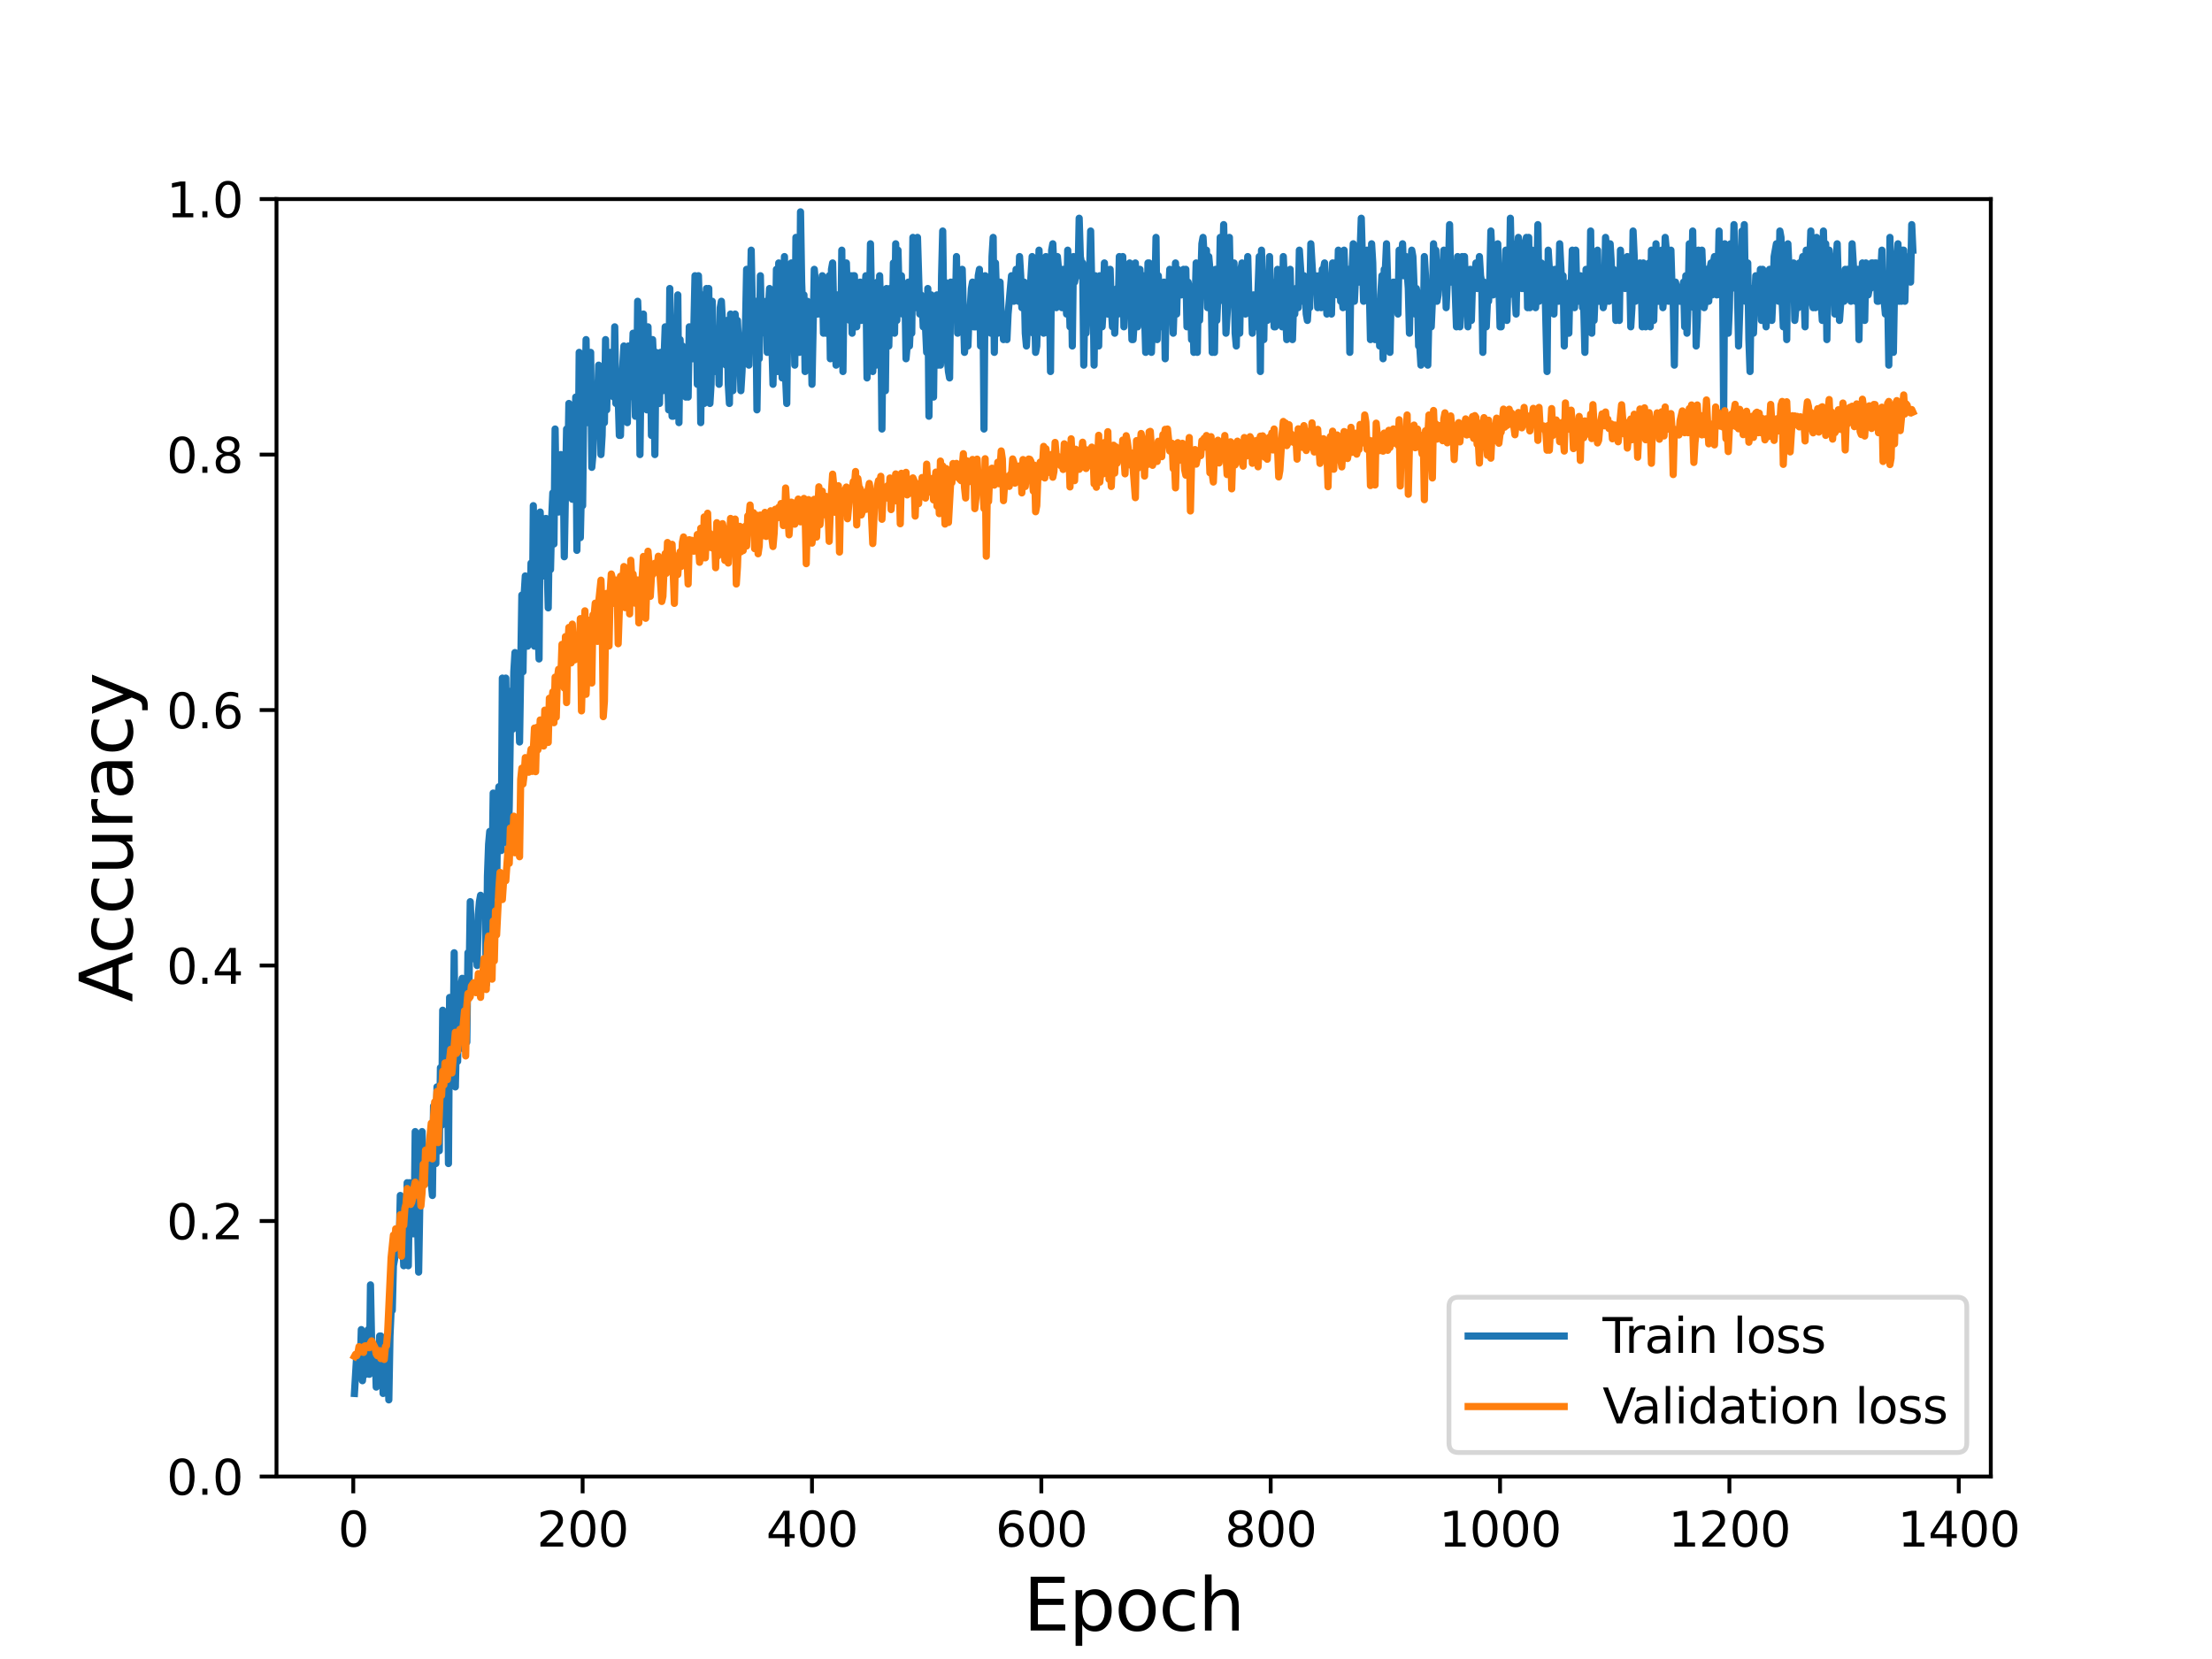 <?xml version="1.0" encoding="utf-8" standalone="no"?>
<!DOCTYPE svg PUBLIC "-//W3C//DTD SVG 1.1//EN"
  "http://www.w3.org/Graphics/SVG/1.1/DTD/svg11.dtd">
<svg height="345.6pt" version="1.1" viewBox="0 0 460.8 345.6" width="460.8pt" xmlns="http://www.w3.org/2000/svg" xmlns:xlink="http://www.w3.org/1999/xlink">
 <defs>
  <style type="text/css">*{stroke-linecap:butt;stroke-linejoin:round;}</style>
 </defs>
 <g id="figure_1">
  <g id="patch_1">
   <path d="M 0 345.6 
L 460.8 345.6 
L 460.8 0 
L 0 0 
z
" style="fill:#ffffff;"/>
  </g>
  <g id="axes_1">
   <g id="patch_2">
    <path d="M 57.6 307.584 
L 414.72 307.584 
L 414.72 41.472 
L 57.6 41.472 
z
" style="fill:#ffffff;"/>
   </g>
   <g id="matplotlib.axis_1">
    <g id="xtick_1">
     <g id="line2d_1">
      <defs>
       <path d="M 0 0 
L 0 3.5 
" id="mdb63f2e885" style="stroke:#000000;stroke-width:0.8;"/>
      </defs>
      <g>
       <use style="stroke:#000000;stroke-width:0.8;" x="73.594" xlink:href="#mdb63f2e885" y="307.584"/>
      </g>
     </g>
     <g id="text_1">
      <!-- 0 -->
      <g transform="translate(70.413 322.182)scale(0.1 -0.1)">
       <defs>
        <path d="M 2034 4250 
Q 1547 4250 1301 3770 
Q 1056 3291 1056 2328 
Q 1056 1369 1301 889 
Q 1547 409 2034 409 
Q 2525 409 2770 889 
Q 3016 1369 3016 2328 
Q 3016 3291 2770 3770 
Q 2525 4250 2034 4250 
z
M 2034 4750 
Q 2819 4750 3233 4129 
Q 3647 3509 3647 2328 
Q 3647 1150 3233 529 
Q 2819 -91 2034 -91 
Q 1250 -91 836 529 
Q 422 1150 422 2328 
Q 422 3509 836 4129 
Q 1250 4750 2034 4750 
z
" id="DejaVuSans-30" transform="scale(0.016)"/>
       </defs>
       <use xlink:href="#DejaVuSans-30"/>
      </g>
     </g>
    </g>
    <g id="xtick_2">
     <g id="line2d_2">
      <g>
       <use style="stroke:#000000;stroke-width:0.8;" x="121.372" xlink:href="#mdb63f2e885" y="307.584"/>
      </g>
     </g>
     <g id="text_2">
      <!-- 200 -->
      <g transform="translate(111.829 322.182)scale(0.1 -0.1)">
       <defs>
        <path d="M 1228 531 
L 3431 531 
L 3431 0 
L 469 0 
L 469 531 
Q 828 903 1448 1529 
Q 2069 2156 2228 2338 
Q 2531 2678 2651 2914 
Q 2772 3150 2772 3378 
Q 2772 3750 2511 3984 
Q 2250 4219 1831 4219 
Q 1534 4219 1204 4116 
Q 875 4013 500 3803 
L 500 4441 
Q 881 4594 1212 4672 
Q 1544 4750 1819 4750 
Q 2544 4750 2975 4387 
Q 3406 4025 3406 3419 
Q 3406 3131 3298 2873 
Q 3191 2616 2906 2266 
Q 2828 2175 2409 1742 
Q 1991 1309 1228 531 
z
" id="DejaVuSans-32" transform="scale(0.016)"/>
       </defs>
       <use xlink:href="#DejaVuSans-32"/>
       <use x="63.623" xlink:href="#DejaVuSans-30"/>
       <use x="127.246" xlink:href="#DejaVuSans-30"/>
      </g>
     </g>
    </g>
    <g id="xtick_3">
     <g id="line2d_3">
      <g>
       <use style="stroke:#000000;stroke-width:0.8;" x="169.151" xlink:href="#mdb63f2e885" y="307.584"/>
      </g>
     </g>
     <g id="text_3">
      <!-- 400 -->
      <g transform="translate(159.607 322.182)scale(0.1 -0.1)">
       <defs>
        <path d="M 2419 4116 
L 825 1625 
L 2419 1625 
L 2419 4116 
z
M 2253 4666 
L 3047 4666 
L 3047 1625 
L 3713 1625 
L 3713 1100 
L 3047 1100 
L 3047 0 
L 2419 0 
L 2419 1100 
L 313 1100 
L 313 1709 
L 2253 4666 
z
" id="DejaVuSans-34" transform="scale(0.016)"/>
       </defs>
       <use xlink:href="#DejaVuSans-34"/>
       <use x="63.623" xlink:href="#DejaVuSans-30"/>
       <use x="127.246" xlink:href="#DejaVuSans-30"/>
      </g>
     </g>
    </g>
    <g id="xtick_4">
     <g id="line2d_4">
      <g>
       <use style="stroke:#000000;stroke-width:0.8;" x="216.929" xlink:href="#mdb63f2e885" y="307.584"/>
      </g>
     </g>
     <g id="text_4">
      <!-- 600 -->
      <g transform="translate(207.385 322.182)scale(0.1 -0.1)">
       <defs>
        <path d="M 2113 2584 
Q 1688 2584 1439 2293 
Q 1191 2003 1191 1497 
Q 1191 994 1439 701 
Q 1688 409 2113 409 
Q 2538 409 2786 701 
Q 3034 994 3034 1497 
Q 3034 2003 2786 2293 
Q 2538 2584 2113 2584 
z
M 3366 4563 
L 3366 3988 
Q 3128 4100 2886 4159 
Q 2644 4219 2406 4219 
Q 1781 4219 1451 3797 
Q 1122 3375 1075 2522 
Q 1259 2794 1537 2939 
Q 1816 3084 2150 3084 
Q 2853 3084 3261 2657 
Q 3669 2231 3669 1497 
Q 3669 778 3244 343 
Q 2819 -91 2113 -91 
Q 1303 -91 875 529 
Q 447 1150 447 2328 
Q 447 3434 972 4092 
Q 1497 4750 2381 4750 
Q 2619 4750 2861 4703 
Q 3103 4656 3366 4563 
z
" id="DejaVuSans-36" transform="scale(0.016)"/>
       </defs>
       <use xlink:href="#DejaVuSans-36"/>
       <use x="63.623" xlink:href="#DejaVuSans-30"/>
       <use x="127.246" xlink:href="#DejaVuSans-30"/>
      </g>
     </g>
    </g>
    <g id="xtick_5">
     <g id="line2d_5">
      <g>
       <use style="stroke:#000000;stroke-width:0.8;" x="264.708" xlink:href="#mdb63f2e885" y="307.584"/>
      </g>
     </g>
     <g id="text_5">
      <!-- 800 -->
      <g transform="translate(255.164 322.182)scale(0.1 -0.1)">
       <defs>
        <path d="M 2034 2216 
Q 1584 2216 1326 1975 
Q 1069 1734 1069 1313 
Q 1069 891 1326 650 
Q 1584 409 2034 409 
Q 2484 409 2743 651 
Q 3003 894 3003 1313 
Q 3003 1734 2745 1975 
Q 2488 2216 2034 2216 
z
M 1403 2484 
Q 997 2584 770 2862 
Q 544 3141 544 3541 
Q 544 4100 942 4425 
Q 1341 4750 2034 4750 
Q 2731 4750 3128 4425 
Q 3525 4100 3525 3541 
Q 3525 3141 3298 2862 
Q 3072 2584 2669 2484 
Q 3125 2378 3379 2068 
Q 3634 1759 3634 1313 
Q 3634 634 3220 271 
Q 2806 -91 2034 -91 
Q 1263 -91 848 271 
Q 434 634 434 1313 
Q 434 1759 690 2068 
Q 947 2378 1403 2484 
z
M 1172 3481 
Q 1172 3119 1398 2916 
Q 1625 2713 2034 2713 
Q 2441 2713 2670 2916 
Q 2900 3119 2900 3481 
Q 2900 3844 2670 4047 
Q 2441 4250 2034 4250 
Q 1625 4250 1398 4047 
Q 1172 3844 1172 3481 
z
" id="DejaVuSans-38" transform="scale(0.016)"/>
       </defs>
       <use xlink:href="#DejaVuSans-38"/>
       <use x="63.623" xlink:href="#DejaVuSans-30"/>
       <use x="127.246" xlink:href="#DejaVuSans-30"/>
      </g>
     </g>
    </g>
    <g id="xtick_6">
     <g id="line2d_6">
      <g>
       <use style="stroke:#000000;stroke-width:0.8;" x="312.486" xlink:href="#mdb63f2e885" y="307.584"/>
      </g>
     </g>
     <g id="text_6">
      <!-- 1000 -->
      <g transform="translate(299.761 322.182)scale(0.1 -0.1)">
       <defs>
        <path d="M 794 531 
L 1825 531 
L 1825 4091 
L 703 3866 
L 703 4441 
L 1819 4666 
L 2450 4666 
L 2450 531 
L 3481 531 
L 3481 0 
L 794 0 
L 794 531 
z
" id="DejaVuSans-31" transform="scale(0.016)"/>
       </defs>
       <use xlink:href="#DejaVuSans-31"/>
       <use x="63.623" xlink:href="#DejaVuSans-30"/>
       <use x="127.246" xlink:href="#DejaVuSans-30"/>
       <use x="190.869" xlink:href="#DejaVuSans-30"/>
      </g>
     </g>
    </g>
    <g id="xtick_7">
     <g id="line2d_7">
      <g>
       <use style="stroke:#000000;stroke-width:0.8;" x="360.265" xlink:href="#mdb63f2e885" y="307.584"/>
      </g>
     </g>
     <g id="text_7">
      <!-- 1200 -->
      <g transform="translate(347.54 322.182)scale(0.1 -0.1)">
       <use xlink:href="#DejaVuSans-31"/>
       <use x="63.623" xlink:href="#DejaVuSans-32"/>
       <use x="127.246" xlink:href="#DejaVuSans-30"/>
       <use x="190.869" xlink:href="#DejaVuSans-30"/>
      </g>
     </g>
    </g>
    <g id="xtick_8">
     <g id="line2d_8">
      <g>
       <use style="stroke:#000000;stroke-width:0.8;" x="408.043" xlink:href="#mdb63f2e885" y="307.584"/>
      </g>
     </g>
     <g id="text_8">
      <!-- 1400 -->
      <g transform="translate(395.318 322.182)scale(0.1 -0.1)">
       <use xlink:href="#DejaVuSans-31"/>
       <use x="63.623" xlink:href="#DejaVuSans-34"/>
       <use x="127.246" xlink:href="#DejaVuSans-30"/>
       <use x="190.869" xlink:href="#DejaVuSans-30"/>
      </g>
     </g>
    </g>
    <g id="text_9">
     <!-- Epoch -->
     <g transform="translate(213.194 339.66)scale(0.15 -0.15)">
      <defs>
       <path d="M 628 4666 
L 3578 4666 
L 3578 4134 
L 1259 4134 
L 1259 2753 
L 3481 2753 
L 3481 2222 
L 1259 2222 
L 1259 531 
L 3634 531 
L 3634 0 
L 628 0 
L 628 4666 
z
" id="DejaVuSans-45" transform="scale(0.016)"/>
       <path d="M 1159 525 
L 1159 -1331 
L 581 -1331 
L 581 3500 
L 1159 3500 
L 1159 2969 
Q 1341 3281 1617 3432 
Q 1894 3584 2278 3584 
Q 2916 3584 3314 3078 
Q 3713 2572 3713 1747 
Q 3713 922 3314 415 
Q 2916 -91 2278 -91 
Q 1894 -91 1617 61 
Q 1341 213 1159 525 
z
M 3116 1747 
Q 3116 2381 2855 2742 
Q 2594 3103 2138 3103 
Q 1681 3103 1420 2742 
Q 1159 2381 1159 1747 
Q 1159 1113 1420 752 
Q 1681 391 2138 391 
Q 2594 391 2855 752 
Q 3116 1113 3116 1747 
z
" id="DejaVuSans-70" transform="scale(0.016)"/>
       <path d="M 1959 3097 
Q 1497 3097 1228 2736 
Q 959 2375 959 1747 
Q 959 1119 1226 758 
Q 1494 397 1959 397 
Q 2419 397 2687 759 
Q 2956 1122 2956 1747 
Q 2956 2369 2687 2733 
Q 2419 3097 1959 3097 
z
M 1959 3584 
Q 2709 3584 3137 3096 
Q 3566 2609 3566 1747 
Q 3566 888 3137 398 
Q 2709 -91 1959 -91 
Q 1206 -91 779 398 
Q 353 888 353 1747 
Q 353 2609 779 3096 
Q 1206 3584 1959 3584 
z
" id="DejaVuSans-6f" transform="scale(0.016)"/>
       <path d="M 3122 3366 
L 3122 2828 
Q 2878 2963 2633 3030 
Q 2388 3097 2138 3097 
Q 1578 3097 1268 2742 
Q 959 2388 959 1747 
Q 959 1106 1268 751 
Q 1578 397 2138 397 
Q 2388 397 2633 464 
Q 2878 531 3122 666 
L 3122 134 
Q 2881 22 2623 -34 
Q 2366 -91 2075 -91 
Q 1284 -91 818 406 
Q 353 903 353 1747 
Q 353 2603 823 3093 
Q 1294 3584 2113 3584 
Q 2378 3584 2631 3529 
Q 2884 3475 3122 3366 
z
" id="DejaVuSans-63" transform="scale(0.016)"/>
       <path d="M 3513 2113 
L 3513 0 
L 2938 0 
L 2938 2094 
Q 2938 2591 2744 2837 
Q 2550 3084 2163 3084 
Q 1697 3084 1428 2787 
Q 1159 2491 1159 1978 
L 1159 0 
L 581 0 
L 581 4863 
L 1159 4863 
L 1159 2956 
Q 1366 3272 1645 3428 
Q 1925 3584 2291 3584 
Q 2894 3584 3203 3211 
Q 3513 2838 3513 2113 
z
" id="DejaVuSans-68" transform="scale(0.016)"/>
      </defs>
      <use xlink:href="#DejaVuSans-45"/>
      <use x="63.184" xlink:href="#DejaVuSans-70"/>
      <use x="126.66" xlink:href="#DejaVuSans-6f"/>
      <use x="187.842" xlink:href="#DejaVuSans-63"/>
      <use x="242.822" xlink:href="#DejaVuSans-68"/>
     </g>
    </g>
   </g>
   <g id="matplotlib.axis_2">
    <g id="ytick_1">
     <g id="line2d_9">
      <defs>
       <path d="M 0 0 
L -3.5 0 
" id="mb5aeedddcf" style="stroke:#000000;stroke-width:0.8;"/>
      </defs>
      <g>
       <use style="stroke:#000000;stroke-width:0.8;" x="57.6" xlink:href="#mb5aeedddcf" y="307.584"/>
      </g>
     </g>
     <g id="text_10">
      <!-- 0.0 -->
      <g transform="translate(34.697 311.383)scale(0.1 -0.1)">
       <defs>
        <path d="M 684 794 
L 1344 794 
L 1344 0 
L 684 0 
L 684 794 
z
" id="DejaVuSans-2e" transform="scale(0.016)"/>
       </defs>
       <use xlink:href="#DejaVuSans-30"/>
       <use x="63.623" xlink:href="#DejaVuSans-2e"/>
       <use x="95.41" xlink:href="#DejaVuSans-30"/>
      </g>
     </g>
    </g>
    <g id="ytick_2">
     <g id="line2d_10">
      <g>
       <use style="stroke:#000000;stroke-width:0.8;" x="57.6" xlink:href="#mb5aeedddcf" y="254.362"/>
      </g>
     </g>
     <g id="text_11">
      <!-- 0.2 -->
      <g transform="translate(34.697 258.161)scale(0.1 -0.1)">
       <use xlink:href="#DejaVuSans-30"/>
       <use x="63.623" xlink:href="#DejaVuSans-2e"/>
       <use x="95.41" xlink:href="#DejaVuSans-32"/>
      </g>
     </g>
    </g>
    <g id="ytick_3">
     <g id="line2d_11">
      <g>
       <use style="stroke:#000000;stroke-width:0.8;" x="57.6" xlink:href="#mb5aeedddcf" y="201.139"/>
      </g>
     </g>
     <g id="text_12">
      <!-- 0.4 -->
      <g transform="translate(34.697 204.938)scale(0.1 -0.1)">
       <use xlink:href="#DejaVuSans-30"/>
       <use x="63.623" xlink:href="#DejaVuSans-2e"/>
       <use x="95.41" xlink:href="#DejaVuSans-34"/>
      </g>
     </g>
    </g>
    <g id="ytick_4">
     <g id="line2d_12">
      <g>
       <use style="stroke:#000000;stroke-width:0.8;" x="57.6" xlink:href="#mb5aeedddcf" y="147.917"/>
      </g>
     </g>
     <g id="text_13">
      <!-- 0.6 -->
      <g transform="translate(34.697 151.716)scale(0.1 -0.1)">
       <use xlink:href="#DejaVuSans-30"/>
       <use x="63.623" xlink:href="#DejaVuSans-2e"/>
       <use x="95.41" xlink:href="#DejaVuSans-36"/>
      </g>
     </g>
    </g>
    <g id="ytick_5">
     <g id="line2d_13">
      <g>
       <use style="stroke:#000000;stroke-width:0.8;" x="57.6" xlink:href="#mb5aeedddcf" y="94.694"/>
      </g>
     </g>
     <g id="text_14">
      <!-- 0.8 -->
      <g transform="translate(34.697 98.494)scale(0.1 -0.1)">
       <use xlink:href="#DejaVuSans-30"/>
       <use x="63.623" xlink:href="#DejaVuSans-2e"/>
       <use x="95.41" xlink:href="#DejaVuSans-38"/>
      </g>
     </g>
    </g>
    <g id="ytick_6">
     <g id="line2d_14">
      <g>
       <use style="stroke:#000000;stroke-width:0.8;" x="57.6" xlink:href="#mb5aeedddcf" y="41.472"/>
      </g>
     </g>
     <g id="text_15">
      <!-- 1.0 -->
      <g transform="translate(34.697 45.271)scale(0.1 -0.1)">
       <use xlink:href="#DejaVuSans-31"/>
       <use x="63.623" xlink:href="#DejaVuSans-2e"/>
       <use x="95.41" xlink:href="#DejaVuSans-30"/>
      </g>
     </g>
    </g>
    <g id="text_16">
     <!-- Accuracy -->
     <g transform="translate(27.577 208.77)rotate(-90)scale(0.15 -0.15)">
      <defs>
       <path d="M 2188 4044 
L 1331 1722 
L 3047 1722 
L 2188 4044 
z
M 1831 4666 
L 2547 4666 
L 4325 0 
L 3669 0 
L 3244 1197 
L 1141 1197 
L 716 0 
L 50 0 
L 1831 4666 
z
" id="DejaVuSans-41" transform="scale(0.016)"/>
       <path d="M 544 1381 
L 544 3500 
L 1119 3500 
L 1119 1403 
Q 1119 906 1312 657 
Q 1506 409 1894 409 
Q 2359 409 2629 706 
Q 2900 1003 2900 1516 
L 2900 3500 
L 3475 3500 
L 3475 0 
L 2900 0 
L 2900 538 
Q 2691 219 2414 64 
Q 2138 -91 1772 -91 
Q 1169 -91 856 284 
Q 544 659 544 1381 
z
M 1991 3584 
L 1991 3584 
z
" id="DejaVuSans-75" transform="scale(0.016)"/>
       <path d="M 2631 2963 
Q 2534 3019 2420 3045 
Q 2306 3072 2169 3072 
Q 1681 3072 1420 2755 
Q 1159 2438 1159 1844 
L 1159 0 
L 581 0 
L 581 3500 
L 1159 3500 
L 1159 2956 
Q 1341 3275 1631 3429 
Q 1922 3584 2338 3584 
Q 2397 3584 2469 3576 
Q 2541 3569 2628 3553 
L 2631 2963 
z
" id="DejaVuSans-72" transform="scale(0.016)"/>
       <path d="M 2194 1759 
Q 1497 1759 1228 1600 
Q 959 1441 959 1056 
Q 959 750 1161 570 
Q 1363 391 1709 391 
Q 2188 391 2477 730 
Q 2766 1069 2766 1631 
L 2766 1759 
L 2194 1759 
z
M 3341 1997 
L 3341 0 
L 2766 0 
L 2766 531 
Q 2569 213 2275 61 
Q 1981 -91 1556 -91 
Q 1019 -91 701 211 
Q 384 513 384 1019 
Q 384 1609 779 1909 
Q 1175 2209 1959 2209 
L 2766 2209 
L 2766 2266 
Q 2766 2663 2505 2880 
Q 2244 3097 1772 3097 
Q 1472 3097 1187 3025 
Q 903 2953 641 2809 
L 641 3341 
Q 956 3463 1253 3523 
Q 1550 3584 1831 3584 
Q 2591 3584 2966 3190 
Q 3341 2797 3341 1997 
z
" id="DejaVuSans-61" transform="scale(0.016)"/>
       <path d="M 2059 -325 
Q 1816 -950 1584 -1140 
Q 1353 -1331 966 -1331 
L 506 -1331 
L 506 -850 
L 844 -850 
Q 1081 -850 1212 -737 
Q 1344 -625 1503 -206 
L 1606 56 
L 191 3500 
L 800 3500 
L 1894 763 
L 2988 3500 
L 3597 3500 
L 2059 -325 
z
" id="DejaVuSans-79" transform="scale(0.016)"/>
      </defs>
      <use xlink:href="#DejaVuSans-41"/>
      <use x="66.658" xlink:href="#DejaVuSans-63"/>
      <use x="121.639" xlink:href="#DejaVuSans-63"/>
      <use x="176.619" xlink:href="#DejaVuSans-75"/>
      <use x="239.998" xlink:href="#DejaVuSans-72"/>
      <use x="281.111" xlink:href="#DejaVuSans-61"/>
      <use x="342.391" xlink:href="#DejaVuSans-63"/>
      <use x="397.371" xlink:href="#DejaVuSans-79"/>
     </g>
    </g>
   </g>
   <g id="line2d_15">
    <path clip-path="url(#p02603c0c7d)" d="M 73.833 290.287 
L 74.311 282.303 
L 74.549 283.634 
L 74.788 282.303 
L 75.027 284.964 
L 75.266 276.981 
L 75.505 287.626 
L 75.983 282.303 
L 76.222 286.295 
L 76.699 276.981 
L 76.938 286.295 
L 77.177 267.667 
L 77.416 279.642 
L 77.655 283.634 
L 77.894 280.973 
L 78.133 280.973 
L 78.372 288.956 
L 79.088 278.312 
L 79.327 278.312 
L 79.566 279.642 
L 79.805 290.287 
L 80.044 287.626 
L 80.283 280.973 
L 80.522 279.642 
L 80.761 283.634 
L 80.999 291.617 
L 81.238 278.312 
L 81.477 272.989 
L 81.716 272.989 
L 81.955 263.676 
L 82.194 262.345 
L 82.433 258.353 
L 82.672 258.353 
L 82.911 261.014 
L 83.15 259.684 
L 83.388 249.039 
L 83.627 259.684 
L 83.866 257.023 
L 84.105 263.676 
L 84.344 257.023 
L 84.583 258.353 
L 84.822 246.378 
L 85.061 263.676 
L 85.3 246.378 
L 85.538 251.7 
L 85.777 250.37 
L 86.016 257.023 
L 86.255 257.023 
L 86.494 235.734 
L 86.733 242.387 
L 87.211 265.006 
L 87.688 237.064 
L 87.927 235.734 
L 88.166 243.717 
L 88.405 245.048 
L 88.644 243.717 
L 88.883 246.378 
L 89.122 243.717 
L 89.361 246.378 
L 89.6 238.395 
L 89.839 246.378 
L 90.077 249.039 
L 90.316 230.412 
L 90.555 233.073 
L 90.794 242.387 
L 91.033 226.42 
L 91.272 231.742 
L 91.511 239.725 
L 91.75 222.428 
L 91.989 234.403 
L 92.227 210.453 
L 92.705 227.75 
L 93.183 219.767 
L 93.422 242.387 
L 93.661 207.792 
L 93.9 219.767 
L 94.139 214.445 
L 94.377 219.767 
L 94.616 198.478 
L 94.855 226.42 
L 95.094 215.775 
L 95.333 221.098 
L 95.572 206.461 
L 95.811 214.445 
L 96.05 205.131 
L 96.289 203.8 
L 96.527 218.436 
L 96.766 215.775 
L 97.005 206.461 
L 97.244 217.106 
L 97.483 198.478 
L 97.722 203.8 
L 97.961 187.834 
L 98.2 194.486 
L 98.439 197.148 
L 98.678 193.156 
L 98.916 199.809 
L 99.155 195.817 
L 99.394 201.139 
L 99.633 190.495 
L 99.872 187.834 
L 100.111 186.503 
L 100.35 189.164 
L 100.589 187.834 
L 101.066 187.834 
L 101.305 205.131 
L 101.544 182.511 
L 101.783 175.859 
L 102.022 173.197 
L 102.261 198.478 
L 102.739 165.214 
L 102.978 178.52 
L 103.216 177.189 
L 103.455 186.503 
L 103.694 166.545 
L 103.933 163.884 
L 104.172 165.214 
L 104.411 177.189 
L 104.65 141.264 
L 104.889 167.875 
L 105.128 147.917 
L 105.367 141.264 
L 105.844 175.859 
L 106.083 167.875 
L 106.322 151.908 
L 106.561 143.925 
L 106.8 151.908 
L 107.039 139.933 
L 107.278 135.942 
L 107.517 149.247 
L 107.755 150.578 
L 107.994 145.256 
L 108.233 154.57 
L 108.711 123.967 
L 108.95 139.933 
L 109.189 123.967 
L 109.428 119.975 
L 109.905 134.611 
L 110.144 121.306 
L 110.383 131.95 
L 110.622 117.314 
L 110.861 133.281 
L 111.1 105.339 
L 111.339 134.611 
L 111.578 122.636 
L 111.817 121.306 
L 112.294 137.272 
L 112.533 106.669 
L 112.772 115.983 
L 113.011 108 
L 113.25 119.975 
L 113.489 119.975 
L 113.728 108 
L 114.206 126.628 
L 114.444 109.331 
L 114.683 118.644 
L 114.922 108 
L 115.161 102.678 
L 115.4 113.322 
L 115.639 89.372 
L 115.878 105.339 
L 116.117 102.678 
L 116.356 106.669 
L 116.594 104.008 
L 116.833 94.694 
L 117.072 98.686 
L 117.311 96.025 
L 117.55 115.983 
L 118.028 89.372 
L 118.267 98.686 
L 118.506 84.05 
L 118.983 98.686 
L 119.222 104.008 
L 119.461 86.711 
L 119.7 94.694 
L 119.939 82.719 
L 120.178 114.653 
L 120.417 101.347 
L 120.656 73.405 
L 120.894 111.992 
L 121.133 101.347 
L 121.372 105.339 
L 121.611 84.05 
L 121.85 88.042 
L 122.089 70.744 
L 122.328 88.042 
L 122.567 80.058 
L 122.806 88.042 
L 123.045 73.405 
L 123.283 97.356 
L 123.522 94.694 
L 124 81.389 
L 124.239 90.703 
L 124.717 76.067 
L 124.956 80.058 
L 125.195 94.694 
L 125.433 90.703 
L 125.672 78.728 
L 125.911 88.042 
L 126.15 70.744 
L 126.389 85.38 
L 126.628 74.736 
L 126.867 80.058 
L 127.106 73.405 
L 127.345 80.058 
L 127.583 74.736 
L 127.822 82.719 
L 128.061 68.083 
L 128.3 84.05 
L 128.539 82.719 
L 128.778 82.719 
L 129.017 90.703 
L 129.256 90.703 
L 129.495 80.058 
L 129.972 72.075 
L 130.689 88.042 
L 130.928 72.075 
L 131.167 82.719 
L 131.406 72.075 
L 131.645 76.067 
L 131.884 69.414 
L 132.122 76.067 
L 132.361 86.711 
L 132.6 84.05 
L 132.839 62.761 
L 133.078 69.414 
L 133.317 94.694 
L 133.556 76.067 
L 133.795 81.389 
L 134.034 65.422 
L 134.272 78.728 
L 134.511 81.389 
L 134.75 85.38 
L 134.989 68.083 
L 135.228 81.389 
L 135.467 70.744 
L 135.706 90.703 
L 135.945 70.744 
L 136.184 76.067 
L 136.422 94.694 
L 136.661 73.405 
L 136.9 76.067 
L 137.139 77.397 
L 137.378 84.05 
L 137.617 73.405 
L 137.856 78.728 
L 138.095 81.389 
L 138.573 68.083 
L 138.811 74.736 
L 139.05 77.397 
L 139.289 85.38 
L 139.528 60.1 
L 139.767 81.389 
L 140.006 86.711 
L 140.245 86.711 
L 140.723 69.414 
L 140.961 70.744 
L 141.2 61.43 
L 141.439 88.042 
L 141.678 70.744 
L 141.917 77.397 
L 142.156 72.075 
L 142.873 82.719 
L 143.111 74.736 
L 143.35 82.719 
L 143.589 68.083 
L 143.828 70.744 
L 144.067 70.744 
L 144.306 74.736 
L 144.545 68.083 
L 144.784 57.439 
L 145.023 62.761 
L 145.262 80.058 
L 145.5 57.439 
L 145.739 66.753 
L 145.978 88.042 
L 146.217 68.083 
L 146.456 61.43 
L 146.695 84.05 
L 146.934 66.753 
L 147.173 60.1 
L 147.412 65.422 
L 147.65 60.1 
L 147.889 84.05 
L 148.128 80.058 
L 148.367 62.761 
L 148.606 73.405 
L 148.845 77.397 
L 149.084 74.736 
L 149.323 73.405 
L 149.562 70.744 
L 149.8 80.058 
L 150.039 64.092 
L 150.278 62.761 
L 150.756 72.075 
L 150.995 74.736 
L 151.234 76.067 
L 151.473 66.753 
L 151.712 80.058 
L 151.95 84.05 
L 152.189 65.422 
L 152.667 81.389 
L 153.145 65.422 
L 153.384 69.414 
L 153.623 66.753 
L 153.862 72.075 
L 154.101 72.075 
L 154.339 81.389 
L 154.578 77.397 
L 154.817 70.744 
L 155.056 73.405 
L 155.295 68.083 
L 155.534 56.108 
L 155.773 62.761 
L 156.012 76.067 
L 156.489 52.116 
L 156.728 64.092 
L 156.967 64.092 
L 157.206 69.414 
L 157.445 62.761 
L 157.684 85.38 
L 157.923 70.744 
L 158.162 74.736 
L 158.401 57.439 
L 158.639 69.414 
L 158.878 68.083 
L 159.117 65.422 
L 159.356 69.414 
L 159.595 62.761 
L 159.834 73.405 
L 160.073 64.092 
L 160.312 60.1 
L 160.551 62.761 
L 161.028 80.058 
L 161.267 69.414 
L 161.506 72.075 
L 161.745 56.108 
L 161.984 77.397 
L 162.223 54.778 
L 162.462 68.083 
L 162.701 72.075 
L 162.94 78.728 
L 163.417 53.447 
L 163.656 78.728 
L 163.895 84.05 
L 164.134 64.092 
L 164.373 68.083 
L 164.612 65.422 
L 164.851 54.778 
L 165.09 68.083 
L 165.328 61.43 
L 165.567 76.067 
L 165.806 49.455 
L 166.045 72.075 
L 166.284 61.43 
L 166.523 73.405 
L 166.762 44.133 
L 167.001 58.769 
L 167.24 65.422 
L 167.478 61.43 
L 167.717 77.397 
L 168.195 62.761 
L 168.434 74.736 
L 168.673 64.092 
L 168.912 68.083 
L 169.151 80.058 
L 169.629 56.108 
L 169.867 58.769 
L 170.106 65.422 
L 170.345 65.422 
L 170.584 64.092 
L 170.823 65.422 
L 171.062 62.761 
L 171.301 57.439 
L 171.54 69.414 
L 171.779 62.761 
L 172.017 69.414 
L 172.256 69.414 
L 172.495 66.753 
L 172.734 57.439 
L 172.973 74.736 
L 173.212 56.108 
L 173.451 54.778 
L 173.69 65.422 
L 173.929 69.414 
L 174.167 76.067 
L 174.406 61.43 
L 174.645 62.761 
L 175.123 73.405 
L 175.362 52.116 
L 175.601 77.397 
L 175.84 58.769 
L 176.079 56.108 
L 176.317 54.778 
L 176.556 62.761 
L 176.795 64.092 
L 177.034 66.753 
L 177.273 57.439 
L 177.512 69.414 
L 177.751 57.439 
L 177.99 57.439 
L 178.229 68.083 
L 178.468 68.083 
L 178.706 62.761 
L 178.945 62.761 
L 179.184 58.769 
L 179.423 66.753 
L 179.901 64.092 
L 180.379 57.439 
L 180.618 78.728 
L 180.856 62.761 
L 181.095 66.753 
L 181.334 50.786 
L 181.812 77.397 
L 182.051 70.744 
L 182.29 69.414 
L 182.529 76.067 
L 182.768 58.769 
L 183.006 72.075 
L 183.245 57.439 
L 183.484 65.422 
L 183.723 89.372 
L 183.962 66.753 
L 184.201 61.43 
L 184.44 81.389 
L 184.679 60.1 
L 184.918 61.43 
L 185.157 72.075 
L 185.395 60.1 
L 185.873 68.083 
L 186.112 54.778 
L 186.351 69.414 
L 186.59 50.786 
L 186.829 66.753 
L 187.068 52.116 
L 187.307 61.43 
L 187.545 61.43 
L 187.784 57.439 
L 188.023 65.422 
L 188.262 65.422 
L 188.501 60.1 
L 188.74 74.736 
L 188.979 72.075 
L 189.218 58.769 
L 189.457 72.075 
L 189.695 66.753 
L 189.934 69.414 
L 190.173 49.455 
L 190.412 61.43 
L 190.651 64.092 
L 190.89 62.761 
L 191.129 49.455 
L 191.607 65.422 
L 191.845 61.43 
L 192.084 62.761 
L 192.323 68.083 
L 192.562 62.761 
L 193.04 73.405 
L 193.279 60.1 
L 193.518 86.711 
L 193.757 64.092 
L 193.996 61.43 
L 194.473 82.719 
L 194.712 64.092 
L 194.951 68.083 
L 195.19 61.43 
L 195.429 76.067 
L 195.668 72.075 
L 195.907 76.067 
L 196.146 57.439 
L 196.384 48.125 
L 196.623 66.753 
L 196.862 58.769 
L 197.34 74.736 
L 197.579 77.397 
L 197.818 78.728 
L 198.057 58.769 
L 198.296 61.43 
L 198.534 58.769 
L 198.773 60.1 
L 199.012 65.422 
L 199.251 53.447 
L 199.49 69.414 
L 199.729 68.083 
L 199.968 64.092 
L 200.207 64.092 
L 200.446 56.108 
L 200.923 73.405 
L 201.401 68.083 
L 201.64 72.075 
L 201.879 65.422 
L 202.118 64.092 
L 202.357 60.1 
L 202.596 58.769 
L 202.835 68.083 
L 203.312 68.083 
L 203.551 65.422 
L 203.79 57.439 
L 204.029 56.108 
L 204.268 72.075 
L 204.507 61.43 
L 204.746 60.1 
L 204.985 89.372 
L 205.223 57.439 
L 205.462 68.083 
L 205.701 68.083 
L 205.94 64.092 
L 206.179 68.083 
L 206.418 69.414 
L 206.657 53.447 
L 206.896 49.455 
L 207.135 73.405 
L 207.373 54.778 
L 207.851 69.414 
L 208.329 58.769 
L 208.568 65.422 
L 208.807 65.422 
L 209.046 70.744 
L 209.524 68.083 
L 209.762 70.744 
L 210.001 65.422 
L 210.718 57.439 
L 210.957 57.439 
L 211.196 62.761 
L 211.674 56.108 
L 212.151 62.761 
L 212.39 53.447 
L 212.629 57.439 
L 212.868 64.092 
L 213.107 62.761 
L 213.346 58.769 
L 213.585 69.414 
L 213.824 72.075 
L 214.301 62.761 
L 214.54 61.43 
L 215.018 53.447 
L 215.257 69.414 
L 215.496 62.761 
L 215.735 73.405 
L 215.974 72.075 
L 216.451 52.116 
L 216.69 60.1 
L 216.929 61.43 
L 217.168 64.092 
L 217.407 69.414 
L 217.646 66.753 
L 217.885 53.447 
L 218.124 56.108 
L 218.363 69.414 
L 218.601 58.769 
L 218.84 77.397 
L 219.079 52.116 
L 219.318 50.786 
L 219.557 56.108 
L 219.796 54.778 
L 220.035 64.092 
L 220.274 53.447 
L 220.513 56.108 
L 220.751 60.1 
L 220.99 60.1 
L 221.229 64.092 
L 221.468 56.108 
L 221.707 60.1 
L 221.946 60.1 
L 222.185 65.422 
L 222.424 52.116 
L 222.901 68.083 
L 223.14 56.108 
L 223.379 72.075 
L 223.618 53.447 
L 223.857 58.769 
L 224.096 57.439 
L 224.335 53.447 
L 224.574 57.439 
L 224.813 45.464 
L 225.052 53.447 
L 225.29 54.778 
L 225.529 54.778 
L 225.768 76.067 
L 226.007 61.43 
L 226.246 69.414 
L 226.485 62.761 
L 226.724 61.43 
L 226.963 57.439 
L 227.202 48.125 
L 227.44 60.1 
L 227.679 58.769 
L 227.918 76.067 
L 228.157 57.439 
L 228.396 65.422 
L 228.635 62.761 
L 228.874 72.075 
L 229.113 57.439 
L 229.352 61.43 
L 229.59 68.083 
L 229.829 64.092 
L 230.068 54.778 
L 230.307 61.43 
L 230.546 56.108 
L 230.785 65.422 
L 231.024 65.422 
L 231.263 56.108 
L 231.502 64.092 
L 231.74 68.083 
L 231.979 61.43 
L 232.218 69.414 
L 232.457 62.761 
L 232.696 60.1 
L 232.935 65.422 
L 233.174 53.447 
L 233.413 60.1 
L 233.652 61.43 
L 233.891 53.447 
L 234.129 68.083 
L 234.368 58.769 
L 234.607 57.439 
L 235.085 62.761 
L 235.324 54.778 
L 235.802 70.744 
L 236.041 70.744 
L 236.279 66.753 
L 236.518 54.778 
L 236.757 64.092 
L 236.996 68.083 
L 237.235 60.1 
L 237.474 56.108 
L 237.713 65.422 
L 237.952 58.769 
L 238.191 57.439 
L 238.668 73.405 
L 238.907 70.744 
L 239.146 54.778 
L 239.385 54.778 
L 239.863 73.405 
L 240.102 65.422 
L 240.341 62.761 
L 240.58 61.43 
L 240.818 49.455 
L 241.057 70.744 
L 241.296 57.439 
L 241.535 61.43 
L 241.774 60.1 
L 242.013 68.083 
L 242.491 58.769 
L 242.73 74.736 
L 242.968 60.1 
L 243.207 62.761 
L 243.446 61.43 
L 243.685 56.108 
L 243.924 61.43 
L 244.163 61.43 
L 244.402 69.414 
L 244.88 54.778 
L 245.118 65.422 
L 245.357 56.108 
L 245.596 57.439 
L 245.835 61.43 
L 246.074 61.43 
L 246.313 60.1 
L 246.552 56.108 
L 246.791 60.1 
L 247.03 56.108 
L 247.268 68.083 
L 247.507 58.769 
L 247.985 61.43 
L 248.224 70.744 
L 248.463 64.092 
L 248.702 73.405 
L 249.18 54.778 
L 249.419 73.405 
L 249.657 58.769 
L 249.896 66.753 
L 250.374 50.786 
L 250.613 49.455 
L 250.852 53.447 
L 251.091 61.43 
L 251.33 52.116 
L 251.569 64.092 
L 251.807 53.447 
L 252.046 56.108 
L 252.285 60.1 
L 252.524 73.405 
L 252.763 66.753 
L 253.002 73.405 
L 253.241 56.108 
L 253.48 66.753 
L 253.719 61.43 
L 253.957 62.761 
L 254.196 49.455 
L 254.435 57.439 
L 254.674 56.108 
L 254.913 46.794 
L 255.391 69.414 
L 255.869 61.43 
L 256.108 49.455 
L 256.346 61.43 
L 256.585 62.761 
L 256.824 61.43 
L 257.063 54.778 
L 257.302 69.414 
L 257.541 72.075 
L 257.78 61.43 
L 258.019 58.769 
L 258.258 69.414 
L 258.496 56.108 
L 258.735 54.778 
L 258.974 58.769 
L 259.213 57.439 
L 259.452 65.422 
L 259.93 53.447 
L 260.169 62.761 
L 260.646 62.761 
L 260.885 69.414 
L 261.124 61.43 
L 261.363 64.092 
L 261.602 68.083 
L 261.841 66.753 
L 262.319 53.447 
L 262.558 77.397 
L 262.796 52.116 
L 263.274 70.744 
L 263.513 57.439 
L 263.752 64.092 
L 263.991 66.753 
L 264.23 64.092 
L 264.469 53.447 
L 264.708 65.422 
L 264.947 58.769 
L 265.185 61.43 
L 265.424 68.083 
L 265.663 68.083 
L 265.902 64.092 
L 266.141 56.108 
L 266.38 65.422 
L 266.619 60.1 
L 266.858 60.1 
L 267.097 68.083 
L 267.335 53.447 
L 268.052 70.744 
L 268.291 62.761 
L 268.769 56.108 
L 269.008 66.753 
L 269.247 70.744 
L 269.485 62.761 
L 269.724 65.422 
L 269.963 60.1 
L 270.202 64.092 
L 270.441 64.092 
L 270.68 52.116 
L 271.397 62.761 
L 271.635 57.439 
L 271.874 60.1 
L 272.113 65.422 
L 272.352 66.753 
L 272.591 62.761 
L 272.83 64.092 
L 273.069 50.786 
L 273.547 58.769 
L 273.786 60.1 
L 274.024 57.439 
L 274.263 58.769 
L 274.502 64.092 
L 274.741 57.439 
L 274.98 58.769 
L 275.219 64.092 
L 275.458 56.108 
L 275.697 56.108 
L 275.936 54.778 
L 276.174 58.769 
L 276.413 65.422 
L 276.652 64.092 
L 276.891 60.1 
L 277.13 61.43 
L 277.369 65.422 
L 277.608 54.778 
L 277.847 60.1 
L 278.086 54.778 
L 278.324 54.778 
L 278.563 61.43 
L 278.802 52.116 
L 279.041 53.447 
L 279.28 62.761 
L 279.519 61.43 
L 279.758 64.092 
L 279.997 52.116 
L 280.236 60.1 
L 280.475 56.108 
L 280.713 64.092 
L 280.952 56.108 
L 281.191 73.405 
L 281.43 56.108 
L 281.669 56.108 
L 281.908 50.786 
L 282.147 62.761 
L 282.386 57.439 
L 282.625 57.439 
L 282.863 54.778 
L 283.102 58.769 
L 283.58 45.464 
L 284.058 62.761 
L 284.297 53.447 
L 284.536 61.43 
L 284.775 52.116 
L 285.013 62.761 
L 285.252 60.1 
L 285.491 70.744 
L 285.73 50.786 
L 285.969 54.778 
L 286.208 66.753 
L 286.447 70.744 
L 286.686 68.083 
L 286.925 69.414 
L 287.163 62.761 
L 287.402 72.075 
L 287.641 61.43 
L 287.88 57.439 
L 288.119 74.736 
L 288.358 56.108 
L 288.597 56.108 
L 288.836 50.786 
L 289.075 58.769 
L 289.314 60.1 
L 289.552 73.405 
L 289.791 61.43 
L 290.03 64.092 
L 290.269 58.769 
L 290.508 62.761 
L 290.747 58.769 
L 290.986 58.769 
L 291.225 65.422 
L 291.464 52.116 
L 291.702 56.108 
L 291.941 54.778 
L 292.18 50.786 
L 292.419 57.439 
L 292.658 53.447 
L 292.897 53.447 
L 293.375 60.1 
L 293.614 69.414 
L 293.852 56.108 
L 294.091 52.116 
L 294.33 53.447 
L 294.808 65.422 
L 295.047 60.1 
L 295.286 61.43 
L 295.525 72.075 
L 295.764 72.075 
L 296.003 76.067 
L 296.241 70.744 
L 296.48 70.744 
L 296.719 53.447 
L 296.958 57.439 
L 297.436 76.067 
L 297.675 65.422 
L 297.914 62.761 
L 298.153 68.083 
L 298.391 62.761 
L 298.63 50.786 
L 298.869 54.778 
L 299.108 52.116 
L 299.347 62.761 
L 299.586 61.43 
L 300.064 54.778 
L 300.303 56.108 
L 300.541 56.108 
L 300.78 52.116 
L 301.019 54.778 
L 301.258 64.092 
L 301.497 58.769 
L 301.736 56.108 
L 301.975 46.794 
L 302.214 58.769 
L 302.453 54.778 
L 302.691 58.769 
L 302.93 54.778 
L 303.408 68.083 
L 303.647 53.447 
L 303.886 58.769 
L 304.125 68.083 
L 304.603 53.447 
L 304.842 61.43 
L 305.08 53.447 
L 305.319 61.43 
L 305.558 62.761 
L 305.797 68.083 
L 306.275 56.108 
L 306.514 66.753 
L 306.753 58.769 
L 306.992 60.1 
L 307.469 54.778 
L 307.708 60.1 
L 307.947 58.769 
L 308.186 53.447 
L 308.425 57.439 
L 308.664 58.769 
L 308.903 73.405 
L 309.142 58.769 
L 309.38 60.1 
L 309.619 68.083 
L 309.858 62.761 
L 310.097 62.761 
L 310.336 58.769 
L 310.575 48.125 
L 310.814 53.447 
L 311.053 61.43 
L 311.292 60.1 
L 311.531 53.447 
L 311.769 53.447 
L 312.008 50.786 
L 312.486 68.083 
L 312.725 68.083 
L 312.964 58.769 
L 313.203 56.108 
L 313.442 62.761 
L 313.681 52.116 
L 313.919 66.753 
L 314.158 57.439 
L 314.397 61.43 
L 314.636 45.464 
L 314.875 56.108 
L 315.114 50.786 
L 315.592 61.43 
L 315.831 65.422 
L 316.069 53.447 
L 316.308 49.455 
L 316.547 50.786 
L 316.786 57.439 
L 317.025 60.1 
L 317.503 60.1 
L 317.742 52.116 
L 317.981 49.455 
L 318.219 64.092 
L 318.458 49.455 
L 318.697 64.092 
L 318.936 52.116 
L 319.175 52.116 
L 319.414 58.769 
L 319.653 57.439 
L 319.892 64.092 
L 320.131 58.769 
L 320.37 46.794 
L 320.608 62.761 
L 320.847 61.43 
L 321.086 54.778 
L 321.325 60.1 
L 321.564 61.43 
L 321.803 57.439 
L 322.281 77.397 
L 322.52 52.116 
L 322.758 56.108 
L 322.997 62.761 
L 323.236 56.108 
L 323.714 65.422 
L 323.953 56.108 
L 324.192 58.769 
L 324.431 60.1 
L 324.67 62.761 
L 324.908 50.786 
L 325.386 60.1 
L 325.625 57.439 
L 325.864 72.075 
L 326.103 61.43 
L 326.342 61.43 
L 326.581 69.414 
L 326.82 69.414 
L 327.058 58.769 
L 327.297 60.1 
L 327.536 52.116 
L 327.775 54.778 
L 328.014 64.092 
L 328.253 52.116 
L 328.492 61.43 
L 328.731 62.761 
L 328.97 61.43 
L 329.209 57.439 
L 329.447 58.769 
L 329.686 64.092 
L 329.925 64.092 
L 330.164 73.405 
L 330.403 56.108 
L 330.881 68.083 
L 331.12 66.753 
L 331.359 48.125 
L 331.597 69.414 
L 331.836 54.778 
L 332.075 66.753 
L 332.553 54.778 
L 332.792 52.116 
L 333.031 62.761 
L 333.27 62.761 
L 333.509 60.1 
L 333.747 56.108 
L 333.986 64.092 
L 334.225 62.761 
L 334.464 49.455 
L 334.703 52.116 
L 335.181 62.761 
L 335.42 50.786 
L 335.659 54.778 
L 335.898 61.43 
L 336.136 56.108 
L 336.375 57.439 
L 336.614 66.753 
L 336.853 60.1 
L 337.092 58.769 
L 337.331 66.753 
L 337.57 52.116 
L 337.809 58.769 
L 338.048 54.778 
L 338.286 56.108 
L 338.525 60.1 
L 338.764 54.778 
L 339.003 53.447 
L 339.242 56.108 
L 339.481 56.108 
L 339.72 68.083 
L 339.959 64.092 
L 340.198 48.125 
L 340.436 53.447 
L 340.675 62.761 
L 341.153 57.439 
L 341.392 58.769 
L 341.631 54.778 
L 341.87 57.439 
L 342.109 68.083 
L 342.348 54.778 
L 342.586 58.769 
L 342.825 68.083 
L 343.064 65.422 
L 343.303 56.108 
L 343.542 54.778 
L 343.781 68.083 
L 344.02 52.116 
L 344.498 66.753 
L 344.975 50.786 
L 345.214 62.761 
L 345.692 62.761 
L 345.931 58.769 
L 346.17 52.116 
L 346.409 64.092 
L 346.648 61.43 
L 346.887 49.455 
L 347.125 52.116 
L 347.603 62.761 
L 347.842 61.43 
L 348.081 52.116 
L 348.32 60.1 
L 348.559 62.761 
L 348.798 76.067 
L 349.037 58.769 
L 349.275 60.1 
L 349.514 62.761 
L 349.753 61.43 
L 349.992 62.761 
L 350.231 62.761 
L 350.47 60.1 
L 350.709 58.769 
L 350.948 68.083 
L 351.187 57.439 
L 351.426 69.414 
L 351.664 62.761 
L 351.903 50.786 
L 352.142 52.116 
L 352.381 61.43 
L 352.62 48.125 
L 352.859 64.092 
L 353.098 52.116 
L 353.337 72.075 
L 353.576 66.753 
L 353.814 52.116 
L 354.053 56.108 
L 354.292 56.108 
L 354.531 52.116 
L 355.009 64.092 
L 355.248 62.761 
L 355.487 56.108 
L 355.726 58.769 
L 355.964 62.761 
L 356.203 56.108 
L 356.442 54.778 
L 356.681 61.43 
L 356.92 54.778 
L 357.159 53.447 
L 357.398 56.108 
L 357.637 61.43 
L 357.876 58.769 
L 358.114 48.125 
L 358.353 61.43 
L 358.592 57.439 
L 358.831 56.108 
L 359.07 86.711 
L 359.309 50.786 
L 359.548 58.769 
L 359.787 56.108 
L 360.026 69.414 
L 360.265 64.092 
L 360.503 50.786 
L 360.742 60.1 
L 360.981 58.769 
L 361.22 46.794 
L 361.459 58.769 
L 361.698 56.108 
L 361.937 60.1 
L 362.176 72.075 
L 362.653 57.439 
L 362.892 48.125 
L 363.131 58.769 
L 363.37 46.794 
L 363.609 62.761 
L 363.848 57.439 
L 364.087 54.778 
L 364.326 70.744 
L 364.565 77.397 
L 364.803 60.1 
L 365.042 60.1 
L 365.281 69.414 
L 365.759 57.439 
L 365.998 60.1 
L 366.237 58.769 
L 366.476 64.092 
L 366.715 56.108 
L 366.953 66.753 
L 367.192 56.108 
L 367.431 57.439 
L 367.909 68.083 
L 368.148 62.761 
L 368.387 64.092 
L 368.626 56.108 
L 368.865 57.439 
L 369.104 66.753 
L 369.342 61.43 
L 369.581 53.447 
L 370.059 50.786 
L 370.298 52.116 
L 370.537 62.761 
L 370.776 48.125 
L 371.015 49.455 
L 371.254 62.761 
L 371.492 68.083 
L 371.731 61.43 
L 371.97 58.769 
L 372.209 70.744 
L 372.448 50.786 
L 372.687 56.108 
L 372.926 58.769 
L 373.165 57.439 
L 373.404 58.769 
L 373.642 54.778 
L 373.881 66.753 
L 374.12 64.092 
L 374.359 58.769 
L 374.598 64.092 
L 374.837 54.778 
L 375.076 60.1 
L 375.315 54.778 
L 375.554 53.447 
L 376.031 68.083 
L 376.27 52.116 
L 376.509 53.447 
L 376.748 56.108 
L 376.987 54.778 
L 377.226 48.125 
L 377.465 62.761 
L 377.704 64.092 
L 377.943 53.447 
L 378.181 64.092 
L 378.42 49.455 
L 378.659 52.116 
L 378.898 57.439 
L 379.137 58.769 
L 379.615 66.753 
L 379.854 48.125 
L 380.093 57.439 
L 380.331 50.786 
L 380.57 70.744 
L 380.809 56.108 
L 381.048 52.116 
L 381.287 56.108 
L 381.526 53.447 
L 381.765 61.43 
L 382.004 57.439 
L 382.243 65.422 
L 382.481 54.778 
L 382.72 50.786 
L 383.198 66.753 
L 383.676 60.1 
L 383.915 57.439 
L 384.154 62.761 
L 384.393 56.108 
L 384.632 58.769 
L 384.87 56.108 
L 385.109 61.43 
L 385.348 56.108 
L 385.587 62.761 
L 385.826 50.786 
L 386.543 62.761 
L 386.782 62.761 
L 387.02 56.108 
L 387.259 70.744 
L 387.498 56.108 
L 387.737 60.1 
L 387.976 54.778 
L 388.215 58.769 
L 388.454 66.753 
L 388.693 54.778 
L 388.932 57.439 
L 389.17 61.43 
L 389.409 60.1 
L 389.648 60.1 
L 389.887 54.778 
L 390.126 54.778 
L 390.365 56.108 
L 390.604 54.778 
L 390.843 54.778 
L 391.082 62.761 
L 391.321 62.761 
L 391.559 61.43 
L 392.037 52.116 
L 392.276 61.43 
L 392.515 62.761 
L 392.754 65.422 
L 392.993 60.1 
L 393.232 61.43 
L 393.471 76.067 
L 393.709 49.455 
L 393.948 69.414 
L 394.187 69.414 
L 394.426 73.405 
L 394.665 60.1 
L 394.904 58.769 
L 395.143 53.447 
L 395.382 50.786 
L 395.621 62.761 
L 395.859 53.447 
L 396.098 62.761 
L 396.337 52.116 
L 396.576 52.116 
L 396.815 62.761 
L 397.054 53.447 
L 397.293 58.769 
L 397.532 54.778 
L 397.771 56.108 
L 398.009 58.769 
L 398.248 46.794 
L 398.487 52.116 
L 398.487 52.116 
" style="fill:none;stroke:#1f77b4;stroke-linecap:square;stroke-width:1.5;"/>
   </g>
   <g id="line2d_16">
    <path clip-path="url(#p02603c0c7d)" d="M 73.833 282.569 
L 74.072 282.126 
L 74.311 282.414 
L 74.549 281.904 
L 74.788 280.529 
L 75.027 280.84 
L 75.266 281.638 
L 75.505 280.662 
L 75.744 281.727 
L 75.983 280.396 
L 76.222 280.352 
L 76.461 280.707 
L 76.699 280.396 
L 76.938 280.751 
L 77.177 279.731 
L 77.416 279.332 
L 78.133 280.751 
L 78.372 282.059 
L 78.611 282.414 
L 79.088 281.372 
L 79.327 283.013 
L 79.566 281.993 
L 79.805 282.015 
L 80.044 283.19 
L 80.283 280.529 
L 80.522 280.33 
L 80.761 277.491 
L 81.477 261.968 
L 81.955 257.289 
L 82.194 260.127 
L 82.433 255.98 
L 82.672 258.597 
L 82.911 257.089 
L 83.15 257.134 
L 83.388 253.053 
L 83.627 261.702 
L 83.866 253.519 
L 84.105 255.249 
L 84.344 251.723 
L 84.583 250.813 
L 84.822 247.598 
L 85.061 250.68 
L 85.3 248.551 
L 85.538 250.902 
L 85.777 250.459 
L 86.016 249.483 
L 86.255 247.376 
L 86.494 246.267 
L 86.733 248.951 
L 86.972 248.884 
L 87.45 246.866 
L 87.688 251.213 
L 87.927 248.396 
L 88.166 242.52 
L 88.405 246.844 
L 88.644 239.592 
L 89.122 241.3 
L 89.839 233.982 
L 90.077 241.411 
L 90.316 232.74 
L 90.555 229.547 
L 90.794 230.633 
L 91.033 227.373 
L 91.272 238.018 
L 91.75 226.109 
L 91.989 228.216 
L 92.227 223.138 
L 92.466 226.021 
L 92.705 221.43 
L 92.944 221.386 
L 93.183 224.912 
L 93.661 220.654 
L 93.9 218.592 
L 94.139 223.515 
L 94.855 215.044 
L 95.094 219.434 
L 95.333 219.035 
L 95.572 215.975 
L 95.811 214.423 
L 96.05 215.997 
L 96.289 215.709 
L 96.766 210.564 
L 97.005 219.967 
L 97.244 209.588 
L 97.483 206.971 
L 97.722 207.969 
L 97.961 207.637 
L 98.2 205.419 
L 98.678 204.71 
L 98.916 204.887 
L 99.155 206.794 
L 99.394 206.661 
L 99.633 202.825 
L 99.872 204 
L 100.111 207.77 
L 100.35 202.802 
L 100.589 202.891 
L 100.828 199.698 
L 101.066 202.071 
L 101.305 206.129 
L 101.544 196.704 
L 101.783 194.996 
L 102.022 196.97 
L 102.5 203.978 
L 102.739 191.847 
L 102.978 200.163 
L 103.216 189.741 
L 103.455 194.753 
L 103.933 185.039 
L 104.172 181.735 
L 104.411 182.068 
L 104.65 187.39 
L 104.889 183.798 
L 105.128 182.112 
L 105.367 183.465 
L 105.844 176.701 
L 106.083 179.85 
L 106.322 172.488 
L 106.561 176.302 
L 106.8 174.572 
L 107.039 170.026 
L 107.278 177.655 
L 107.517 171.579 
L 107.755 173.242 
L 107.994 171.534 
L 108.233 178.475 
L 108.472 162.353 
L 108.711 160.025 
L 108.95 163.329 
L 109.189 161.378 
L 109.428 157.829 
L 109.667 160.712 
L 109.905 159.892 
L 110.144 160.868 
L 110.383 157.719 
L 110.622 156.078 
L 110.861 160.69 
L 111.339 151.665 
L 111.578 160.757 
L 111.817 151.531 
L 112.055 156.211 
L 112.294 154.88 
L 112.533 149.979 
L 112.772 152.729 
L 113.011 153.283 
L 113.25 155.412 
L 113.489 147.939 
L 113.728 153.882 
L 113.967 148.449 
L 114.206 154.658 
L 114.444 145.455 
L 114.683 148.516 
L 115.161 144.125 
L 115.4 150.556 
L 115.639 141.064 
L 115.878 149.403 
L 116.117 141.264 
L 116.356 139.423 
L 116.594 141.996 
L 116.833 141.064 
L 117.072 134.234 
L 117.311 136.895 
L 117.55 143.349 
L 117.789 132.615 
L 118.028 146.364 
L 118.267 135.01 
L 118.506 130.708 
L 118.744 135.897 
L 118.983 138.093 
L 119.222 130.021 
L 119.461 135.365 
L 119.7 137.472 
L 119.939 132.992 
L 120.178 135.853 
L 120.417 134.611 
L 120.656 135.676 
L 120.894 128.868 
L 121.133 148.094 
L 121.372 139.49 
L 121.611 136.43 
L 121.85 127.249 
L 122.089 144.635 
L 122.328 139.179 
L 122.567 129.178 
L 122.806 136.119 
L 123.045 132.571 
L 123.283 142.284 
L 123.522 128.091 
L 123.761 128.269 
L 124 125.652 
L 124.478 133.613 
L 124.717 125.43 
L 125.195 120.862 
L 125.433 128.025 
L 125.672 149.292 
L 125.911 146.098 
L 126.15 130.775 
L 126.389 123.612 
L 126.628 124.987 
L 126.867 134.567 
L 127.106 123.368 
L 127.345 119.576 
L 127.822 121.461 
L 128.061 125.719 
L 128.539 120.818 
L 128.778 134.101 
L 129.256 120.042 
L 129.495 124.011 
L 129.972 118.024 
L 130.211 126.583 
L 130.45 126.45 
L 130.689 121.66 
L 130.928 121.084 
L 131.167 127.892 
L 131.406 116.715 
L 131.645 121.217 
L 131.884 119.576 
L 132.122 121.838 
L 132.361 125.674 
L 132.6 122.193 
L 132.839 120.818 
L 133.078 129.755 
L 133.317 124.61 
L 133.556 127.958 
L 133.795 120.042 
L 134.034 115.917 
L 134.272 116.094 
L 134.511 128.801 
L 134.989 114.83 
L 135.228 117.624 
L 135.467 124.233 
L 135.706 120.042 
L 136.184 119.421 
L 136.422 117.336 
L 136.661 118.179 
L 136.9 118.157 
L 137.139 115.872 
L 137.378 117.78 
L 137.856 125.297 
L 138.095 124.233 
L 138.334 118.356 
L 138.573 115.318 
L 138.811 119.443 
L 139.05 113.012 
L 139.289 117.447 
L 139.528 118.844 
L 139.767 114.209 
L 140.006 113.389 
L 140.484 125.696 
L 140.723 115.828 
L 140.961 116.338 
L 141.2 119.687 
L 141.439 116.294 
L 141.678 114.941 
L 141.917 118.001 
L 142.156 112.99 
L 142.395 111.859 
L 142.634 117.181 
L 142.873 113.721 
L 143.111 116.161 
L 143.35 121.66 
L 143.589 112.435 
L 143.828 113.832 
L 144.067 112.546 
L 144.545 114.83 
L 144.784 112.901 
L 145.023 114.054 
L 145.262 111.349 
L 145.5 113.522 
L 145.739 117.137 
L 145.978 110.04 
L 146.217 110.617 
L 146.456 116.227 
L 146.695 107.69 
L 146.934 116.205 
L 147.173 110.062 
L 147.412 106.913 
L 147.65 114.032 
L 147.889 111.105 
L 148.367 114.165 
L 148.606 113.854 
L 148.845 111.326 
L 149.084 118.267 
L 149.323 108.887 
L 149.562 115.806 
L 149.8 110.218 
L 150.039 113.012 
L 150.278 113.322 
L 150.517 109.087 
L 150.756 110.417 
L 150.995 116.737 
L 151.234 110.705 
L 151.473 112.28 
L 151.712 117.292 
L 152.189 108 
L 152.428 109.441 
L 152.667 108.577 
L 152.906 112.191 
L 153.145 108.133 
L 153.384 121.66 
L 153.623 118.09 
L 153.862 111.393 
L 154.101 109.641 
L 154.339 114.963 
L 154.578 109.996 
L 154.817 114.697 
L 155.056 109.907 
L 155.295 109.597 
L 155.534 113.744 
L 155.773 107.468 
L 156.012 107.933 
L 156.251 105.206 
L 156.489 109.841 
L 156.728 110.351 
L 156.967 106.802 
L 157.206 114.298 
L 157.445 108.532 
L 157.684 107.335 
L 157.923 115.362 
L 158.162 113.744 
L 158.401 107.29 
L 158.639 111.703 
L 158.878 108.133 
L 159.117 110.55 
L 159.356 106.736 
L 159.595 111.748 
L 159.834 111.149 
L 160.073 111.105 
L 160.551 106.403 
L 160.79 112.08 
L 161.028 113.854 
L 161.267 111.105 
L 161.506 106.093 
L 161.745 106.714 
L 161.984 107.867 
L 162.223 105.672 
L 162.462 106.337 
L 162.701 104.895 
L 162.94 105.76 
L 163.178 109.486 
L 163.417 109.064 
L 163.656 101.658 
L 163.895 105.472 
L 164.134 107.401 
L 164.373 111.415 
L 164.851 104.607 
L 165.09 107.024 
L 165.328 104.762 
L 165.567 109.198 
L 165.806 105.45 
L 166.045 107.357 
L 166.284 103.964 
L 166.523 105.672 
L 166.762 108.71 
L 167.24 106.292 
L 167.478 103.831 
L 167.717 106.958 
L 167.956 117.425 
L 168.195 107.867 
L 168.434 104.075 
L 168.673 108.177 
L 168.912 105.738 
L 169.151 113.145 
L 169.39 110.883 
L 169.629 104.008 
L 169.867 104.807 
L 170.106 111.881 
L 170.584 101.414 
L 170.823 109.308 
L 171.062 106.492 
L 171.301 102.323 
L 171.54 106.315 
L 171.779 107.224 
L 172.017 103.387 
L 172.256 105.494 
L 172.495 106.492 
L 172.734 112.768 
L 172.973 106.071 
L 173.451 98.775 
L 173.69 101.214 
L 173.929 106.714 
L 174.167 106.714 
L 174.645 101.192 
L 174.884 115.008 
L 175.123 102.9 
L 175.362 103.254 
L 175.601 106.78 
L 175.84 103.387 
L 176.079 101.924 
L 176.317 101.458 
L 176.556 108.067 
L 177.034 102.811 
L 177.273 102.833 
L 177.512 102.101 
L 177.751 100.327 
L 177.99 101.17 
L 178.229 98.22 
L 178.468 109.353 
L 178.706 99.662 
L 178.945 101.414 
L 179.184 101.769 
L 179.423 107.268 
L 179.662 106.536 
L 179.901 102.545 
L 180.379 106.115 
L 180.618 105.538 
L 180.856 101.902 
L 181.095 100.704 
L 181.334 102.656 
L 181.812 113.234 
L 182.29 102.877 
L 182.529 105.25 
L 182.768 101.236 
L 183.006 100.105 
L 183.245 100.859 
L 183.484 99.218 
L 183.723 108.177 
L 183.962 103.321 
L 184.201 102.234 
L 184.44 103.277 
L 184.679 103.055 
L 184.918 101.17 
L 185.157 103.875 
L 185.395 99.573 
L 185.634 106.159 
L 186.112 99.751 
L 186.351 100.882 
L 186.59 98.73 
L 186.829 104.363 
L 187.068 102.545 
L 187.307 99.573 
L 187.545 109.109 
L 187.784 98.597 
L 188.262 102.035 
L 188.501 101.902 
L 188.74 98.398 
L 188.979 103.099 
L 189.218 100.394 
L 189.457 102.789 
L 189.695 101.902 
L 189.934 102.367 
L 190.173 99.551 
L 190.412 100.083 
L 190.651 107.512 
L 190.89 101.192 
L 191.129 102.5 
L 191.368 104.918 
L 191.607 100.66 
L 191.845 103.365 
L 192.084 99.484 
L 192.323 101.769 
L 192.562 100.837 
L 192.801 103.764 
L 193.04 96.69 
L 193.279 101.103 
L 193.518 101.325 
L 193.757 100.327 
L 193.996 102.611 
L 194.234 99.662 
L 194.473 104.141 
L 194.951 98.353 
L 195.19 105.45 
L 195.429 100.682 
L 195.668 107.002 
L 195.907 96.047 
L 196.146 98.908 
L 196.384 97.067 
L 196.862 109.175 
L 197.101 97.599 
L 197.34 100.704 
L 197.579 108.843 
L 198.057 100.261 
L 198.296 100.549 
L 198.534 96.557 
L 198.773 97.511 
L 199.012 97.843 
L 199.251 96.535 
L 199.49 99.374 
L 200.207 100.128 
L 200.685 94.517 
L 200.923 101.569 
L 201.162 103.742 
L 201.401 95.981 
L 201.64 100.46 
L 201.879 98.376 
L 202.118 97.466 
L 202.357 100.283 
L 202.596 95.714 
L 202.835 97.245 
L 203.073 105.96 
L 203.312 103.698 
L 203.551 95.648 
L 203.79 100.061 
L 204.029 100.261 
L 204.268 102.345 
L 204.507 99.196 
L 204.746 101.635 
L 204.985 105.938 
L 205.223 95.559 
L 205.462 115.872 
L 205.701 100.394 
L 205.94 104.452 
L 206.179 98.797 
L 206.418 99.751 
L 206.657 97.533 
L 207.135 101.059 
L 207.373 98.265 
L 207.612 99.662 
L 207.851 96.291 
L 208.09 100.771 
L 208.568 93.94 
L 208.807 95.604 
L 209.046 104.297 
L 209.285 100.771 
L 209.524 99.263 
L 209.762 101.303 
L 210.001 99.95 
L 210.24 101.325 
L 210.479 98.819 
L 210.718 98.974 
L 210.957 95.604 
L 211.196 96.313 
L 211.435 100.66 
L 211.674 98.154 
L 211.912 99.107 
L 212.151 97.089 
L 212.39 99.884 
L 212.629 96.956 
L 212.868 102.678 
L 213.107 95.737 
L 213.346 97.067 
L 213.585 101.347 
L 213.824 98.154 
L 214.062 99.44 
L 214.301 95.626 
L 214.54 95.692 
L 214.779 96.136 
L 215.257 102.301 
L 215.496 96.912 
L 215.735 106.603 
L 215.974 105.339 
L 216.212 99.218 
L 216.451 99.573 
L 216.69 96.269 
L 217.168 96.868 
L 217.407 92.987 
L 217.646 99.573 
L 217.885 93.475 
L 218.124 95.36 
L 218.363 95.116 
L 218.601 95.737 
L 218.84 98.509 
L 219.079 94.672 
L 219.318 99.418 
L 219.557 98.198 
L 219.796 92.166 
L 220.035 95.027 
L 220.274 94.961 
L 220.99 97.023 
L 221.229 95.315 
L 221.468 97.799 
L 221.707 92.455 
L 221.946 93.985 
L 222.424 94.805 
L 222.663 94.251 
L 222.901 101.436 
L 223.14 91.412 
L 223.379 96.38 
L 223.618 96.003 
L 223.857 100.128 
L 224.096 93.586 
L 224.335 94.362 
L 224.574 97.599 
L 224.813 97.777 
L 225.052 97.466 
L 225.529 92.122 
L 225.768 95.537 
L 226.007 94.029 
L 226.246 97.599 
L 226.485 93.719 
L 226.963 97.001 
L 227.202 96.535 
L 227.44 93.142 
L 227.679 93.785 
L 227.918 100.793 
L 228.157 95.87 
L 228.396 101.502 
L 228.874 90.681 
L 229.113 100.438 
L 229.59 95.315 
L 229.829 98.708 
L 230.068 92.189 
L 230.307 94.561 
L 230.546 95.16 
L 230.785 89.927 
L 231.024 99.839 
L 231.263 97.777 
L 231.502 101.347 
L 231.74 95.448 
L 231.979 92.743 
L 232.218 98.553 
L 232.457 93.076 
L 232.696 96.513 
L 232.935 94.473 
L 233.174 94.606 
L 233.413 94.096 
L 233.652 95.071 
L 233.891 91.678 
L 234.368 98.708 
L 234.607 90.769 
L 234.846 91.989 
L 235.324 95.581 
L 235.563 96.912 
L 235.802 94.384 
L 236.518 103.676 
L 236.757 91.789 
L 236.996 97.577 
L 237.235 94.539 
L 237.474 93.275 
L 237.713 90.304 
L 238.191 92.455 
L 238.429 99.174 
L 238.668 91.878 
L 239.146 96.735 
L 239.385 89.971 
L 239.624 89.86 
L 240.102 96.934 
L 240.341 96.047 
L 240.58 92.809 
L 240.818 93.386 
L 241.057 96.136 
L 241.296 91.922 
L 241.535 92.322 
L 241.774 92.322 
L 242.013 95.138 
L 242.252 90.547 
L 242.491 91.301 
L 242.73 89.439 
L 242.968 89.904 
L 243.207 89.372 
L 243.685 93.963 
L 243.924 92.432 
L 244.163 92.344 
L 244.402 97.622 
L 244.641 95.825 
L 244.88 101.635 
L 245.118 93.652 
L 245.357 92.211 
L 245.596 95.914 
L 245.835 92.632 
L 246.074 94.007 
L 246.313 92.344 
L 246.552 93.364 
L 246.791 97.888 
L 247.03 98.997 
L 247.746 91.146 
L 247.985 106.448 
L 248.224 96.402 
L 248.463 94.184 
L 248.941 93.652 
L 249.18 96.69 
L 249.657 94.34 
L 249.896 94.384 
L 250.135 94.916 
L 250.374 91.812 
L 250.613 92.676 
L 250.852 91.301 
L 251.091 93.142 
L 251.33 90.725 
L 251.569 92.898 
L 251.807 92.543 
L 252.046 98.486 
L 252.285 90.969 
L 252.524 98.73 
L 252.763 100.416 
L 253.002 94.584 
L 253.241 93.453 
L 253.48 95.071 
L 253.719 91.701 
L 253.957 96.446 
L 254.196 93.297 
L 254.435 93.807 
L 254.674 92.41 
L 254.913 94.517 
L 255.152 90.725 
L 255.63 98.863 
L 256.346 92.033 
L 256.585 101.835 
L 256.824 94.051 
L 257.063 92.432 
L 257.302 96.845 
L 257.541 94.85 
L 257.78 91.9 
L 258.258 94.118 
L 258.496 94.162 
L 258.735 96.446 
L 258.974 97.112 
L 259.213 91.146 
L 259.452 92.277 
L 259.691 94.983 
L 259.93 92.743 
L 260.169 93.186 
L 260.408 90.969 
L 260.646 91.479 
L 260.885 96.513 
L 261.124 93.231 
L 261.363 95.692 
L 261.602 92.765 
L 261.841 91.723 
L 262.08 97.245 
L 262.319 92.632 
L 262.558 90.858 
L 262.796 94.827 
L 263.035 90.791 
L 263.274 92.144 
L 263.513 95.271 
L 263.752 92.055 
L 263.991 95.67 
L 264.23 91.235 
L 264.469 91.058 
L 264.708 91.701 
L 264.947 90.193 
L 265.185 93.741 
L 265.424 89.372 
L 265.663 93.342 
L 265.902 93.807 
L 266.141 93.408 
L 266.38 99.351 
L 266.619 97.999 
L 267.097 90.326 
L 267.335 87.798 
L 267.574 92.499 
L 267.813 88.13 
L 268.052 92.832 
L 268.291 92.322 
L 268.53 88.485 
L 268.769 92.033 
L 269.008 90.414 
L 269.247 91.989 
L 269.485 92.166 
L 269.724 92.166 
L 269.963 91.124 
L 270.202 95.648 
L 270.441 89.328 
L 270.68 93.253 
L 270.919 89.372 
L 271.158 92.654 
L 271.397 93.209 
L 271.635 88.663 
L 272.113 93.852 
L 272.352 93.009 
L 272.591 89.882 
L 272.83 93.142 
L 273.069 91.479 
L 273.308 88.086 
L 273.547 92.765 
L 273.786 94.162 
L 274.502 89.439 
L 274.98 96.535 
L 275.697 91.39 
L 275.936 93.563 
L 276.174 94.362 
L 276.413 94.118 
L 276.652 101.392 
L 276.891 92.366 
L 277.13 90.947 
L 277.369 92.166 
L 277.608 89.816 
L 277.847 97.755 
L 278.086 91.723 
L 278.324 91.545 
L 278.563 90.614 
L 278.802 94.295 
L 279.041 93.741 
L 279.519 97.267 
L 279.997 89.904 
L 280.236 90.037 
L 280.713 95.515 
L 280.952 94.073 
L 281.191 93.94 
L 281.43 89.017 
L 281.669 94.229 
L 281.908 92.432 
L 282.147 93.763 
L 282.386 90.237 
L 282.625 94.606 
L 282.863 93.608 
L 283.102 93.652 
L 283.341 88.419 
L 283.58 89.683 
L 283.819 89.328 
L 284.058 92.277 
L 284.297 86.445 
L 284.536 87.931 
L 284.775 93.608 
L 285.013 92.078 
L 285.252 91.723 
L 285.491 101.148 
L 285.73 91.834 
L 285.969 95.138 
L 286.208 95.981 
L 286.447 101.037 
L 286.686 88.152 
L 287.163 93.12 
L 287.402 93.874 
L 287.641 90.814 
L 287.88 93.874 
L 288.119 93.985 
L 288.358 90.215 
L 288.597 91.146 
L 288.836 93.586 
L 289.075 93.807 
L 289.314 89.638 
L 289.552 93.231 
L 289.791 89.66 
L 290.03 92.455 
L 290.269 89.35 
L 290.508 89.616 
L 290.747 90.636 
L 290.986 90.947 
L 291.225 92.765 
L 291.464 87.443 
L 291.702 101.236 
L 291.941 91.412 
L 292.419 91.612 
L 292.658 90.082 
L 292.897 90.281 
L 293.136 86.445 
L 293.375 102.966 
L 293.614 92.566 
L 293.852 92.765 
L 294.091 91.346 
L 294.33 92.676 
L 294.569 88.552 
L 294.808 93.275 
L 295.047 93.12 
L 295.286 89.372 
L 295.525 90.969 
L 295.764 91.301 
L 296.241 94.561 
L 296.48 90.636 
L 296.719 104.097 
L 296.958 89.727 
L 297.197 91.368 
L 297.436 90.88 
L 297.675 86.445 
L 298.153 94.184 
L 298.391 99.573 
L 298.63 85.514 
L 298.869 91.412 
L 299.108 88.286 
L 299.347 91.479 
L 299.825 88.663 
L 300.064 88.685 
L 300.303 89.017 
L 300.541 91.812 
L 300.78 87.199 
L 301.019 86.001 
L 301.258 90.836 
L 301.497 92.255 
L 301.975 89.971 
L 302.214 86.645 
L 302.453 89.173 
L 302.691 89.439 
L 302.93 95.737 
L 303.169 90.991 
L 303.408 90.237 
L 303.647 88.618 
L 303.886 88.042 
L 304.125 92.055 
L 304.364 89.195 
L 304.603 90.148 
L 304.842 88.729 
L 305.08 88.707 
L 305.319 87.265 
L 305.558 90.614 
L 305.797 88.906 
L 306.036 89.882 
L 306.275 88.13 
L 306.514 90.636 
L 306.753 86.778 
L 306.992 91.324 
L 307.23 86.578 
L 307.469 86.955 
L 307.708 92.543 
L 307.947 91.878 
L 308.186 96.468 
L 308.425 89.882 
L 308.664 88.086 
L 308.903 89.017 
L 309.142 86.999 
L 309.38 87.864 
L 309.858 94.85 
L 310.097 87.532 
L 310.336 90.658 
L 310.575 95.448 
L 310.814 90.392 
L 311.053 91.922 
L 311.292 89.55 
L 311.531 89.217 
L 311.769 87.11 
L 312.008 89.195 
L 312.247 92.344 
L 312.486 90.392 
L 312.725 90.015 
L 313.203 85.225 
L 313.442 88.995 
L 313.681 88.507 
L 313.919 88.64 
L 314.158 88.485 
L 314.397 85.247 
L 314.636 86.933 
L 314.875 86.024 
L 315.114 87.022 
L 315.592 90.57 
L 315.831 88.241 
L 316.069 88.973 
L 316.308 85.935 
L 316.547 86.09 
L 317.025 89.128 
L 317.264 88.286 
L 317.503 84.87 
L 317.742 87.665 
L 317.981 86.556 
L 318.219 86.645 
L 318.697 89.771 
L 318.936 87.243 
L 319.175 86.733 
L 319.414 85.07 
L 319.653 88.064 
L 319.892 87.532 
L 320.131 86.068 
L 320.37 91.745 
L 320.608 84.87 
L 320.847 89.128 
L 321.086 88.529 
L 321.325 89.04 
L 321.564 88.729 
L 322.042 90.126 
L 322.281 93.785 
L 322.52 88.64 
L 322.758 93.785 
L 323.236 85.114 
L 323.475 90.725 
L 323.714 89.971 
L 323.953 90.237 
L 324.192 87.487 
L 324.431 88.197 
L 324.67 88.13 
L 324.908 92.011 
L 325.147 91.257 
L 325.386 88.019 
L 325.864 93.963 
L 326.103 83.939 
L 326.342 88.685 
L 326.581 89.283 
L 326.82 89.417 
L 327.058 88.197 
L 327.297 85.447 
L 327.536 88.507 
L 327.775 93.453 
L 328.014 88.951 
L 328.253 89.106 
L 328.492 89.771 
L 328.731 90.015 
L 328.97 86.755 
L 329.209 95.914 
L 329.447 87.642 
L 329.686 88.042 
L 329.925 91.191 
L 330.164 87.687 
L 330.403 90.525 
L 330.881 88.086 
L 331.12 89.66 
L 331.359 86.268 
L 331.597 91.368 
L 331.836 84.294 
L 332.075 88.685 
L 332.314 90.769 
L 332.553 89.062 
L 332.792 92.277 
L 333.031 91.723 
L 333.27 88.929 
L 333.747 86.223 
L 333.986 86.29 
L 334.225 88.707 
L 334.464 85.824 
L 334.703 88.219 
L 334.942 87.332 
L 335.181 89.261 
L 335.42 89.04 
L 335.659 88.308 
L 335.898 91.412 
L 336.136 90.281 
L 336.375 88.529 
L 336.614 90.326 
L 336.853 88.906 
L 337.092 92.033 
L 337.57 86.778 
L 337.809 84.316 
L 338.286 90.37 
L 338.525 87.953 
L 338.764 88.818 
L 339.003 93.342 
L 339.481 88.241 
L 339.72 87.288 
L 339.959 91.612 
L 340.436 86.29 
L 340.914 87.665 
L 341.153 95.249 
L 341.631 85.203 
L 341.87 87.775 
L 342.109 88.374 
L 342.348 90.636 
L 342.586 84.959 
L 342.825 91.612 
L 343.064 86.578 
L 343.303 88.796 
L 343.542 85.957 
L 343.781 89.705 
L 344.02 96.513 
L 344.259 88.175 
L 344.498 88.175 
L 344.737 89.15 
L 345.214 86.001 
L 345.692 91.501 
L 346.17 85.78 
L 346.648 90.814 
L 346.887 84.782 
L 347.125 89.461 
L 347.364 89.417 
L 347.603 88.663 
L 347.842 88.773 
L 348.081 86.157 
L 348.32 89.372 
L 348.559 98.863 
L 348.798 89.417 
L 349.037 90.392 
L 349.275 89.86 
L 349.514 90.037 
L 349.753 90.614 
L 349.992 87.642 
L 350.47 85.602 
L 350.709 86.046 
L 350.948 90.148 
L 351.187 88.995 
L 351.426 87.288 
L 351.664 90.148 
L 351.903 85.114 
L 352.142 89.705 
L 352.381 84.36 
L 352.62 89.084 
L 352.859 96.335 
L 353.098 92.189 
L 353.337 90.259 
L 353.576 84.36 
L 353.814 88.175 
L 354.053 86.778 
L 354.292 87.753 
L 354.531 90.592 
L 354.77 86.556 
L 355.009 90.525 
L 355.248 87.82 
L 355.487 83.318 
L 355.964 92.455 
L 356.203 89.04 
L 356.442 88.995 
L 356.681 88.33 
L 357.159 92.676 
L 357.398 84.782 
L 357.637 87.421 
L 357.876 85.891 
L 358.114 86.955 
L 358.353 88.773 
L 358.592 86.578 
L 358.831 88.929 
L 359.07 86.423 
L 359.309 85.558 
L 359.548 91.39 
L 359.787 89.283 
L 360.026 94.073 
L 360.265 89.239 
L 360.503 88.929 
L 360.742 86.223 
L 360.981 87.354 
L 361.459 84.227 
L 361.698 88.906 
L 361.937 86.866 
L 362.176 89.328 
L 362.415 85.27 
L 362.653 86.312 
L 362.892 86.6 
L 363.131 90.547 
L 363.37 88.241 
L 363.609 90.06 
L 363.848 85.669 
L 364.087 87.532 
L 364.326 92.122 
L 365.042 86.711 
L 365.281 91.124 
L 365.52 86.667 
L 365.759 86.046 
L 365.998 85.868 
L 366.237 90.148 
L 366.476 86.068 
L 366.715 90.126 
L 366.953 87.066 
L 367.192 87.731 
L 367.67 91.634 
L 367.909 87.243 
L 368.387 90.969 
L 368.626 88.396 
L 368.865 84.25 
L 369.104 87.909 
L 369.342 87.132 
L 369.581 91.745 
L 369.82 88.241 
L 370.059 87.354 
L 370.298 87.199 
L 370.537 89.771 
L 370.776 88.308 
L 371.015 84.36 
L 371.254 83.629 
L 371.492 96.735 
L 371.97 84.094 
L 372.209 83.695 
L 372.448 89.705 
L 372.687 87.243 
L 372.926 94.14 
L 373.404 86.6 
L 373.642 87.022 
L 373.881 86.645 
L 374.12 87.886 
L 374.359 86.733 
L 374.598 88.707 
L 374.837 88.929 
L 375.076 86.822 
L 375.554 87.975 
L 375.793 87.753 
L 376.031 91.856 
L 376.27 85.957 
L 376.509 83.717 
L 376.748 84.693 
L 376.987 88.263 
L 377.226 85.868 
L 377.465 89.217 
L 377.704 90.17 
L 377.943 89.239 
L 378.181 87.243 
L 378.42 86.955 
L 378.659 85.137 
L 378.898 90.015 
L 379.376 84.87 
L 379.615 84.737 
L 379.854 86.933 
L 380.093 85.403 
L 380.331 90.703 
L 381.048 83.229 
L 381.287 88.796 
L 381.526 85.802 
L 381.765 91.479 
L 382.004 87.066 
L 382.243 90.148 
L 382.481 89.705 
L 382.959 85.358 
L 383.198 89.417 
L 383.437 86.134 
L 383.676 89.505 
L 383.915 83.961 
L 384.154 86.933 
L 384.393 93.741 
L 384.632 86.866 
L 384.87 88.33 
L 385.348 84.848 
L 385.587 85.292 
L 385.826 84.626 
L 386.065 85.159 
L 386.304 88.884 
L 386.543 85.003 
L 386.782 84.139 
L 387.02 88.108 
L 387.259 85.225 
L 387.498 89.904 
L 387.737 90.525 
L 387.976 83.163 
L 388.215 84.848 
L 388.454 90.836 
L 388.693 86.534 
L 388.932 88.064 
L 389.17 86.667 
L 389.409 84.538 
L 389.648 88.862 
L 389.887 89.261 
L 390.365 84.25 
L 390.604 84.272 
L 390.843 86.534 
L 391.082 85.647 
L 391.321 90.148 
L 391.559 87.155 
L 391.798 90.06 
L 392.037 84.826 
L 392.276 96.136 
L 392.754 87.11 
L 392.993 87.931 
L 393.232 84.028 
L 393.471 83.629 
L 393.709 96.779 
L 393.948 95.448 
L 394.187 87.798 
L 394.426 86.822 
L 394.665 92.455 
L 394.904 84.028 
L 395.143 83.451 
L 395.382 88.352 
L 395.621 88.064 
L 395.859 89.705 
L 396.576 82.276 
L 396.815 86.245 
L 397.054 84.094 
L 397.293 84.383 
L 397.532 85.491 
L 397.771 85.314 
L 398.009 86.024 
L 398.248 85.314 
L 398.487 85.846 
L 398.487 85.846 
" style="fill:none;stroke:#ff7f0e;stroke-linecap:square;stroke-width:1.5;"/>
   </g>
   <g id="patch_3">
    <path d="M 57.6 307.584 
L 57.6 41.472 
" style="fill:none;stroke:#000000;stroke-linecap:square;stroke-linejoin:miter;stroke-width:0.8;"/>
   </g>
   <g id="patch_4">
    <path d="M 414.72 307.584 
L 414.72 41.472 
" style="fill:none;stroke:#000000;stroke-linecap:square;stroke-linejoin:miter;stroke-width:0.8;"/>
   </g>
   <g id="patch_5">
    <path d="M 57.6 307.584 
L 414.72 307.584 
" style="fill:none;stroke:#000000;stroke-linecap:square;stroke-linejoin:miter;stroke-width:0.8;"/>
   </g>
   <g id="patch_6">
    <path d="M 57.6 41.472 
L 414.72 41.472 
" style="fill:none;stroke:#000000;stroke-linecap:square;stroke-linejoin:miter;stroke-width:0.8;"/>
   </g>
   <g id="legend_1">
    <g id="patch_7">
     <path d="M 303.845 302.584 
L 407.72 302.584 
Q 409.72 302.584 409.72 300.584 
L 409.72 272.228 
Q 409.72 270.228 407.72 270.228 
L 303.845 270.228 
Q 301.845 270.228 301.845 272.228 
L 301.845 300.584 
Q 301.845 302.584 303.845 302.584 
z
" style="fill:#ffffff;opacity:0.8;stroke:#cccccc;stroke-linejoin:miter;"/>
    </g>
    <g id="line2d_17">
     <path d="M 305.845 278.326 
L 325.845 278.326 
" style="fill:none;stroke:#1f77b4;stroke-linecap:square;stroke-width:1.5;"/>
    </g>
    <g id="line2d_18"/>
    <g id="text_17">
     <!-- Train loss -->
     <g transform="translate(333.845 281.826)scale(0.1 -0.1)">
      <defs>
       <path d="M -19 4666 
L 3928 4666 
L 3928 4134 
L 2272 4134 
L 2272 0 
L 1638 0 
L 1638 4134 
L -19 4134 
L -19 4666 
z
" id="DejaVuSans-54" transform="scale(0.016)"/>
       <path d="M 603 3500 
L 1178 3500 
L 1178 0 
L 603 0 
L 603 3500 
z
M 603 4863 
L 1178 4863 
L 1178 4134 
L 603 4134 
L 603 4863 
z
" id="DejaVuSans-69" transform="scale(0.016)"/>
       <path d="M 3513 2113 
L 3513 0 
L 2938 0 
L 2938 2094 
Q 2938 2591 2744 2837 
Q 2550 3084 2163 3084 
Q 1697 3084 1428 2787 
Q 1159 2491 1159 1978 
L 1159 0 
L 581 0 
L 581 3500 
L 1159 3500 
L 1159 2956 
Q 1366 3272 1645 3428 
Q 1925 3584 2291 3584 
Q 2894 3584 3203 3211 
Q 3513 2838 3513 2113 
z
" id="DejaVuSans-6e" transform="scale(0.016)"/>
       <path id="DejaVuSans-20" transform="scale(0.016)"/>
       <path d="M 603 4863 
L 1178 4863 
L 1178 0 
L 603 0 
L 603 4863 
z
" id="DejaVuSans-6c" transform="scale(0.016)"/>
       <path d="M 2834 3397 
L 2834 2853 
Q 2591 2978 2328 3040 
Q 2066 3103 1784 3103 
Q 1356 3103 1142 2972 
Q 928 2841 928 2578 
Q 928 2378 1081 2264 
Q 1234 2150 1697 2047 
L 1894 2003 
Q 2506 1872 2764 1633 
Q 3022 1394 3022 966 
Q 3022 478 2636 193 
Q 2250 -91 1575 -91 
Q 1294 -91 989 -36 
Q 684 19 347 128 
L 347 722 
Q 666 556 975 473 
Q 1284 391 1588 391 
Q 1994 391 2212 530 
Q 2431 669 2431 922 
Q 2431 1156 2273 1281 
Q 2116 1406 1581 1522 
L 1381 1569 
Q 847 1681 609 1914 
Q 372 2147 372 2553 
Q 372 3047 722 3315 
Q 1072 3584 1716 3584 
Q 2034 3584 2315 3537 
Q 2597 3491 2834 3397 
z
" id="DejaVuSans-73" transform="scale(0.016)"/>
      </defs>
      <use xlink:href="#DejaVuSans-54"/>
      <use x="46.334" xlink:href="#DejaVuSans-72"/>
      <use x="87.447" xlink:href="#DejaVuSans-61"/>
      <use x="148.727" xlink:href="#DejaVuSans-69"/>
      <use x="176.51" xlink:href="#DejaVuSans-6e"/>
      <use x="239.889" xlink:href="#DejaVuSans-20"/>
      <use x="271.676" xlink:href="#DejaVuSans-6c"/>
      <use x="299.459" xlink:href="#DejaVuSans-6f"/>
      <use x="360.641" xlink:href="#DejaVuSans-73"/>
      <use x="412.74" xlink:href="#DejaVuSans-73"/>
     </g>
    </g>
    <g id="line2d_19">
     <path d="M 305.845 293.004 
L 325.845 293.004 
" style="fill:none;stroke:#ff7f0e;stroke-linecap:square;stroke-width:1.5;"/>
    </g>
    <g id="line2d_20"/>
    <g id="text_18">
     <!-- Validation loss -->
     <g transform="translate(333.845 296.504)scale(0.1 -0.1)">
      <defs>
       <path d="M 1831 0 
L 50 4666 
L 709 4666 
L 2188 738 
L 3669 4666 
L 4325 4666 
L 2547 0 
L 1831 0 
z
" id="DejaVuSans-56" transform="scale(0.016)"/>
       <path d="M 2906 2969 
L 2906 4863 
L 3481 4863 
L 3481 0 
L 2906 0 
L 2906 525 
Q 2725 213 2448 61 
Q 2172 -91 1784 -91 
Q 1150 -91 751 415 
Q 353 922 353 1747 
Q 353 2572 751 3078 
Q 1150 3584 1784 3584 
Q 2172 3584 2448 3432 
Q 2725 3281 2906 2969 
z
M 947 1747 
Q 947 1113 1208 752 
Q 1469 391 1925 391 
Q 2381 391 2643 752 
Q 2906 1113 2906 1747 
Q 2906 2381 2643 2742 
Q 2381 3103 1925 3103 
Q 1469 3103 1208 2742 
Q 947 2381 947 1747 
z
" id="DejaVuSans-64" transform="scale(0.016)"/>
       <path d="M 1172 4494 
L 1172 3500 
L 2356 3500 
L 2356 3053 
L 1172 3053 
L 1172 1153 
Q 1172 725 1289 603 
Q 1406 481 1766 481 
L 2356 481 
L 2356 0 
L 1766 0 
Q 1100 0 847 248 
Q 594 497 594 1153 
L 594 3053 
L 172 3053 
L 172 3500 
L 594 3500 
L 594 4494 
L 1172 4494 
z
" id="DejaVuSans-74" transform="scale(0.016)"/>
      </defs>
      <use xlink:href="#DejaVuSans-56"/>
      <use x="60.658" xlink:href="#DejaVuSans-61"/>
      <use x="121.938" xlink:href="#DejaVuSans-6c"/>
      <use x="149.721" xlink:href="#DejaVuSans-69"/>
      <use x="177.504" xlink:href="#DejaVuSans-64"/>
      <use x="240.98" xlink:href="#DejaVuSans-61"/>
      <use x="302.26" xlink:href="#DejaVuSans-74"/>
      <use x="341.469" xlink:href="#DejaVuSans-69"/>
      <use x="369.252" xlink:href="#DejaVuSans-6f"/>
      <use x="430.434" xlink:href="#DejaVuSans-6e"/>
      <use x="493.812" xlink:href="#DejaVuSans-20"/>
      <use x="525.6" xlink:href="#DejaVuSans-6c"/>
      <use x="553.383" xlink:href="#DejaVuSans-6f"/>
      <use x="614.564" xlink:href="#DejaVuSans-73"/>
      <use x="666.664" xlink:href="#DejaVuSans-73"/>
     </g>
    </g>
   </g>
  </g>
 </g>
 <defs>
  <clipPath id="p02603c0c7d">
   <rect height="266.112" width="357.12" x="57.6" y="41.472"/>
  </clipPath>
 </defs>
</svg>
